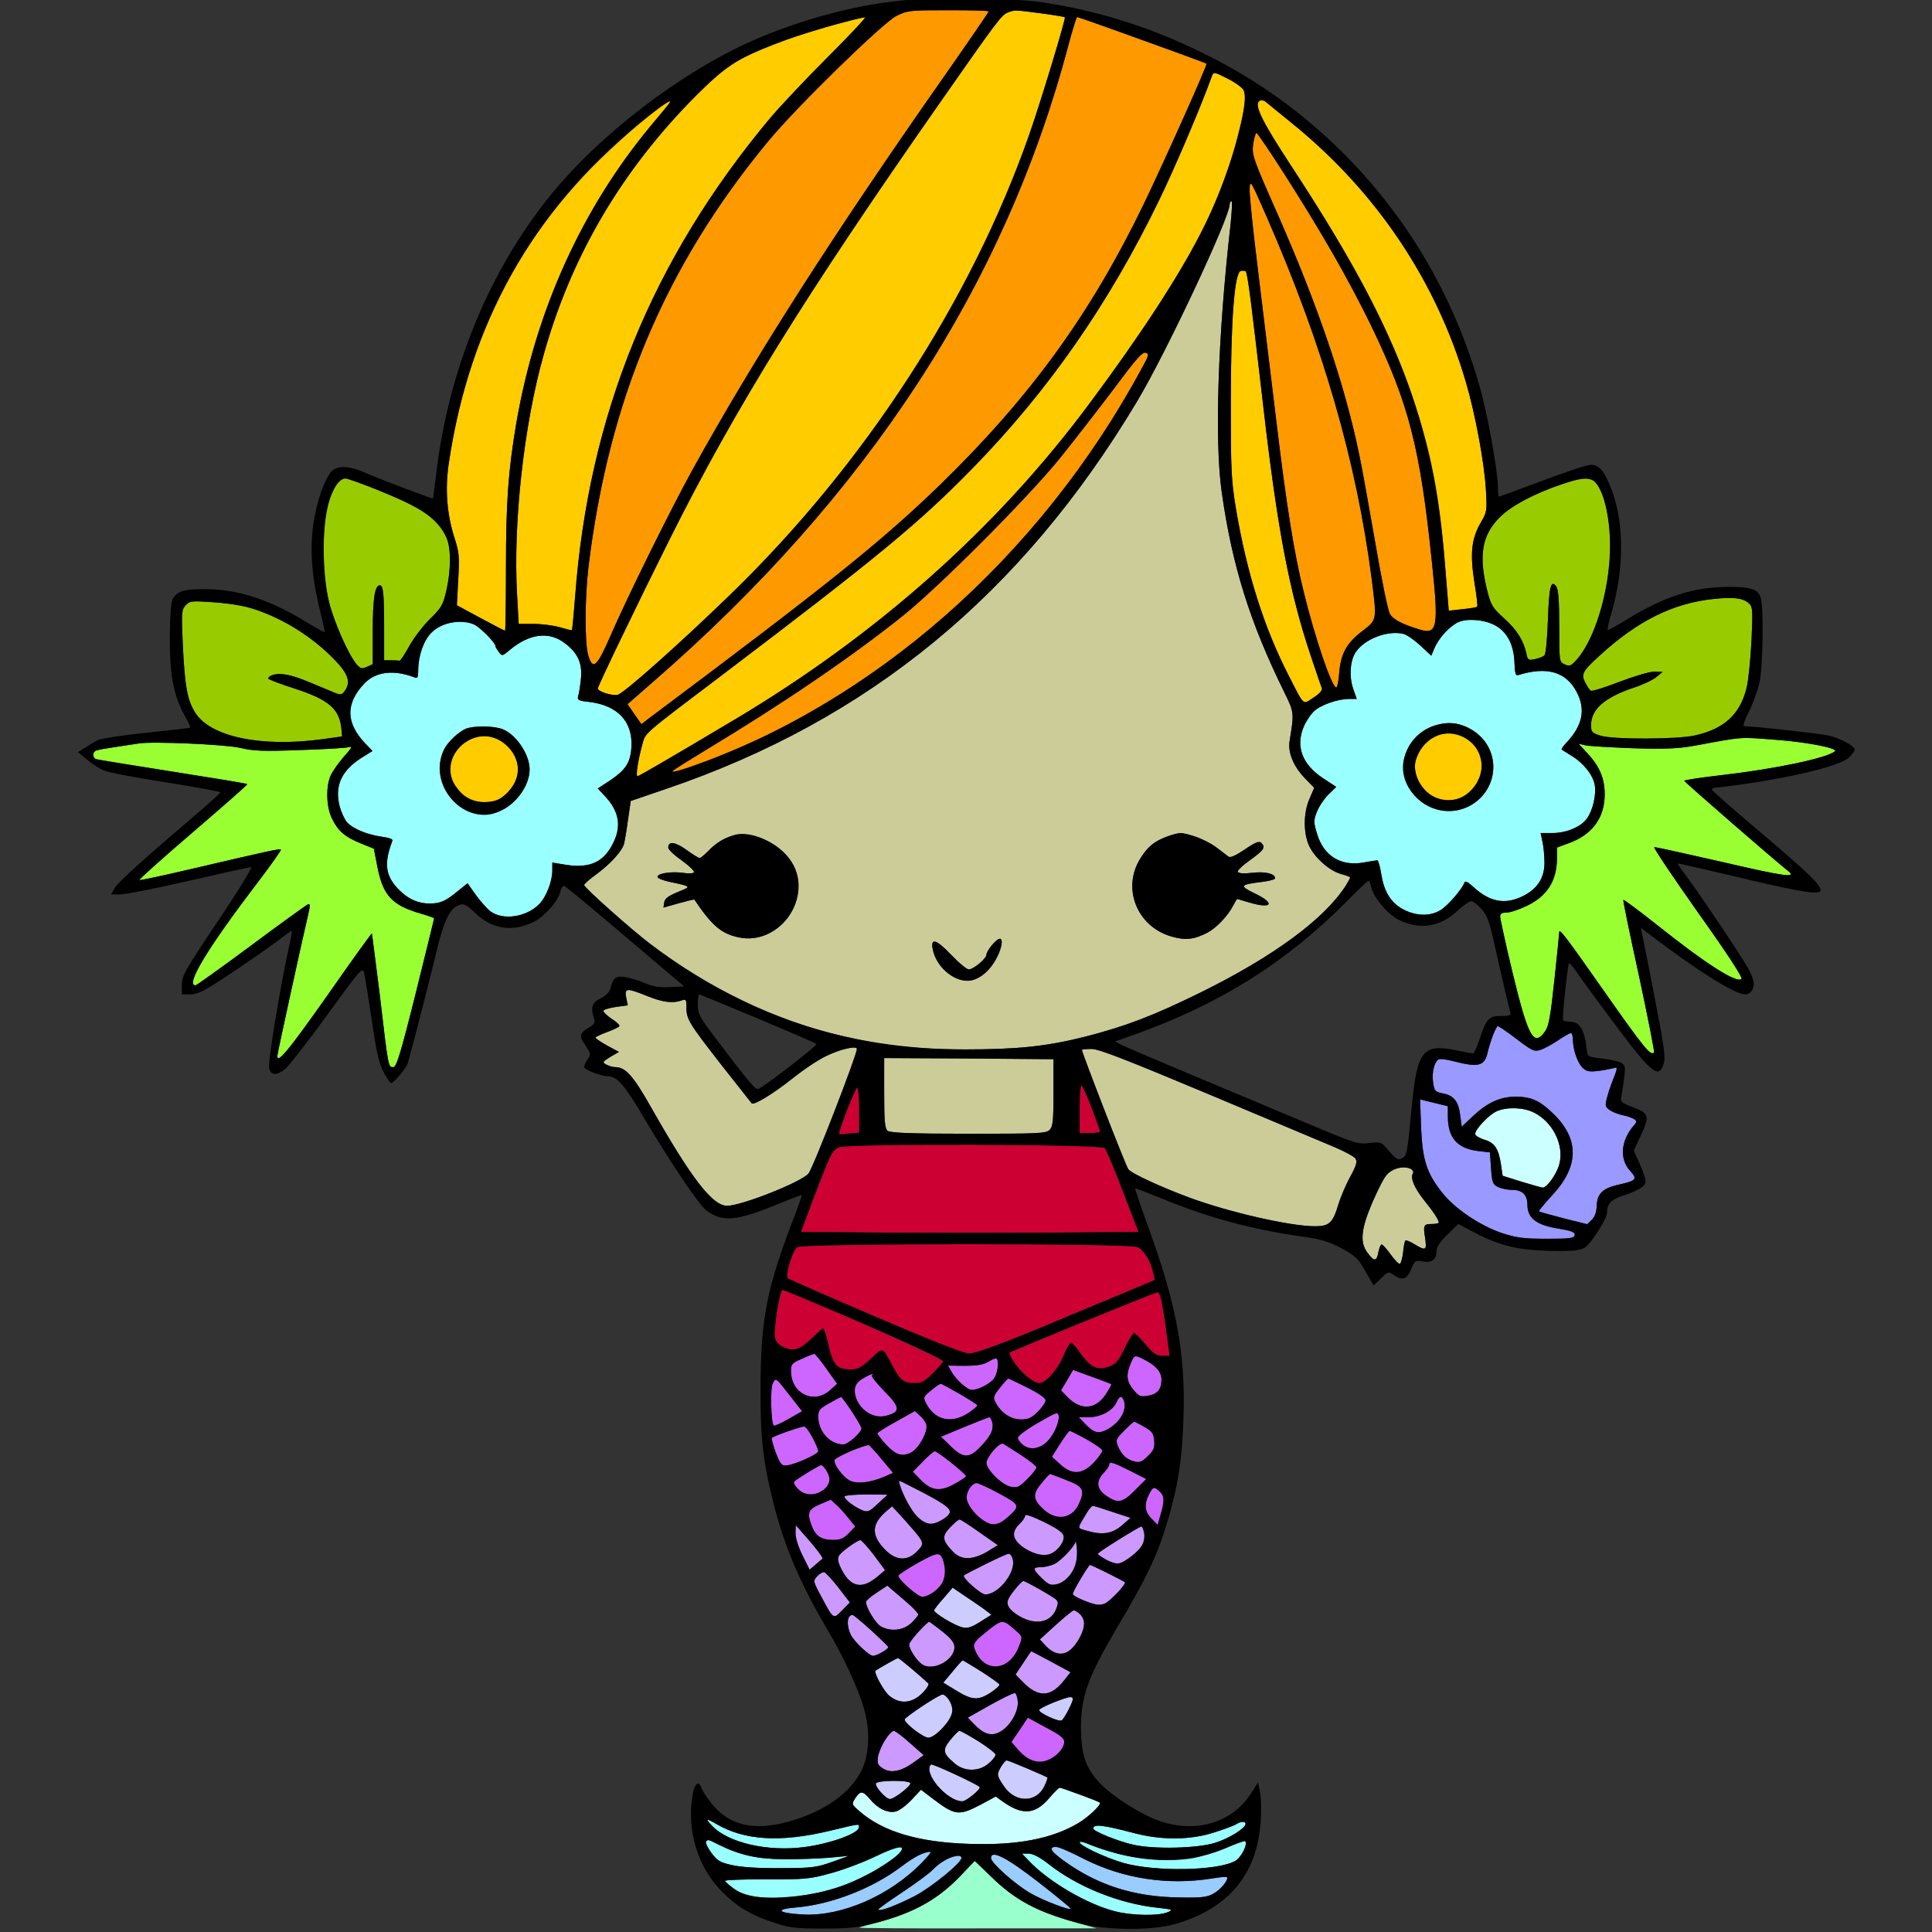 <?xml version="1.0" encoding="utf-8"?>
<!-- Generator: Adobe Illustrator 21.0.0, SVG Export Plug-In . SVG Version: 6.00 Build 0)  -->
<svg version="1.1"
	 id="svg224" inkscape:version="0.92.2 5c3e80d, 2017-08-06" sodipodi:docname="4.svg" xmlns:cc="http://creativecommons.org/ns#" xmlns:dc="http://purl.org/dc/elements/1.1/" xmlns:inkscape="http://www.inkscape.org/namespaces/inkscape" xmlns:rdf="http://www.w3.org/1999/02/22-rdf-syntax-ns#" xmlns:sodipodi="http://sodipodi.sourceforge.net/DTD/sodipodi-0.dtd" xmlns:svg="http://www.w3.org/2000/svg"
	 xmlns="http://www.w3.org/2000/svg" xmlns:xlink="http://www.w3.org/1999/xlink" x="0px" y="0px" viewBox="0 0 850 850"
	 style="enable-background:new 0 0 850 850;" xml:space="preserve">
<rect x="0" y="0" width="850" height="850" fill="#333333" stroke="none"/>
<style type="text/css">
	.st0{fill:none;}
	.st1{fill:#FF9900;}
	.st2{fill:#FFCC00;}
	.st3{fill:#CCCC99;}
	.st4{fill:#99CC00;}
	.st5{fill:#99FFFF;}
	.st6{fill:#99FF33;}
	.st7{fill:#9999FF;}
	.st8{fill:#CC0033;}
	.st9{fill:#CCFFFF;}
	.st10{fill:#CC66FF;}
	.st11{fill:#CC99FF;}
	.st12{fill:#CCCCFF;}
	.st13{fill:#99CCFF;}
	.st14{fill:#99FFCC;}
</style>
<sodipodi:namedview  bordercolor="#666666" borderopacity="1" gridtolerance="10" guidetolerance="10" id="namedview226" inkscape:current-layer="svg224" inkscape:cx="623.54096" inkscape:cy="254.05427" inkscape:pageopacity="0" inkscape:pageshadow="2" inkscape:window-height="978" inkscape:window-maximized="1" inkscape:window-width="1920" inkscape:window-x="0" inkscape:window-y="1" inkscape:zoom="0.83294118" objecttolerance="10" pagecolor="#ffffff" showgrid="false">
	</sodipodi:namedview>
<g id="g222" transform="translate(0,0) scale(1,1)">
	<path id="path4" class="st0" d="M0-1.5l204.3,0.1c112.3,0.1,203.3,0.3,202.2,0.5c-1.1,0.1-6.9,0.8-13,1.5c-18.7,2-42.4,8.5-62,17.1
		c-31.8,14-67.8,41.5-89.7,68.7c-26.8,33.2-44.5,76.5-49.9,122.1c-0.7,5.8-1.3,10.6-1.4,10.8c-0.2,0.3-23.4-8.5-30.8-11.7
		c-7-3-12.1-2.8-14.5,0.6c-2.8,4.1-5.2,10.9-6.8,19.1c-2.4,12.6-1.5,26.2,2.7,42.6c1.1,4.3,1.8,8,1.7,8.2c-0.2,0.1-3.7-1.8-7.8-4.3
		c-16.3-10-30.1-14.5-44.5-14.6c-9.5-0.1-12.7,0.9-14.6,4.5c-0.7,1.2-1.1,7.8-1.2,16.7c0,16.6,1.6,25.2,6.3,34
		c1.7,3,2.9,5.6,2.7,5.7c-0.2,0.2-8.9,1.2-19.5,2.3c-10.5,1.1-20.2,2.6-21.4,3.3c-1.3,0.7-3.7,2.2-5.4,3.3l-3.1,1.9l4,3.3
		c2.2,1.9,5.6,4.1,7.5,4.8c1.8,0.8,14.1,3.2,27.3,5.2c13.1,2.1,23.9,4.1,23.9,4.4c0,0.4-10.1,9.3-22.5,19.8
		c-12.4,10.6-23.2,20.5-24,22.2l-1.6,2.9h4.2c2.2,0,15.8-2.7,30.1-6s26.6-6,27.3-6s-5.8,10.7-14.6,23.7
		c-14.4,21.5-15.9,24.1-15.9,28v4.3h3.9c3.2,0,6.2-1.6,18.2-9.6c7.9-5.3,17-11.6,20.1-14c3.1-2.4,5.9-4.4,6.1-4.4
		c0.3,0-0.3,3.7-1.4,8.2c-3.7,16.8-9.1,49.8-8.5,52.3c0.8,3.2,3.5,3.3,7.3,0.1c1.5-1.3,9.8-11.9,18.3-23.6
		c14.7-20.3,15.5-21.2,16.2-18.4c0.4,1.6,1.9,11,3.4,20.9c2,13.9,3.2,19.1,5.2,22.7c1.4,2.7,2.8,4.8,3.3,4.8c1.1,0,6.7-6.6,7.3-8.7
		c1.9-6.5,10-38,12.6-49c3.3-13.9,5.9-19.2,10-20.6c2.1-0.8,3.2-0.2,7.1,3.5c7.4,7.2,16.6,8.5,25.9,3.8c4.7-2.4,10.7-9.2,11.5-13.2
		c0.4-1.6,1.2-2.7,1.8-2.5c0.5,0.1,12.7,10.2,26.9,22.3L301,434l-6.3,0.3c-4.7,0.2-7.6-0.3-11.1-1.8c-2.6-1.1-6.4-2.3-8.5-2.6
		c-4.1-0.7-5.4,0.3-6.5,4.8c-0.4,1.7-1.9,3.3-4.3,4.5c-3.9,1.9-4.6,4-2.9,9c0.5,1.7,0.1,2.5-2.3,3.9c-4.2,2.5-4.4,3.7-1.5,7.9
		c2.3,3.5,2.4,3.9,0.9,6.1c-0.8,1.3-1.5,2.7-1.5,3.3c0,1.2,7.4,4.1,10.4,4.1c4.1,0,7.4,3.8,16.1,18.6c11.3,19.1,23.9,37.8,27.1,40.3
		c6.9,5.4,13.3,4.9,30.8-2.3c6.1-2.5,11.1-4.4,11.3-4.3c0.1,0.2-1.1,3.9-2.8,8.3c-12.6,32.6-15.2,45.5-15.3,76.9
		c-0.1,21.2,1.1,32.1,5.6,49.9c4.8,19.4,11.8,35.7,23.9,56.2c6.9,11.6,13.2,25.2,15.9,34.2c2.9,9.6,2.6,20.5-1,27.7
		c-4.9,10-16.5,18.1-32.2,22.5c-15.3,4.2-26.1,1.6-33.8-8.1c-2.1-2.7-4.2-5.8-4.5-7c-1-3.1-2.9-1.7-3.7,2.7
		c-2.9,16.1,2.1,32.5,13.1,43.4c6.5,6.4,12.7,10.2,22.6,13.5l7,2.3l-173.7,0.1L0,848.5v-425V-1.5z"/>
	<path id="path6" class="st0" d="M644.3-1.3L850-1.5v425v425l-169.2-0.1H511.5l8-2.7c19.5-6.6,30.2-17.8,34-35.7
		c1.5-7.1,1.8-17.6,0.6-22.9l-0.6-2.9l-3.3,5.1c-8.1,12.6-24.1,17.4-39.9,11.9c-7.7-2.6-19.7-10.1-25.5-15.8
		c-7.1-7-9.3-13.2-9.2-26.4c0.1-12.8,3.3-21.5,15.5-42.3c13.2-22.2,18.1-32.4,22.2-46.2c5-16.4,6.8-28.1,7.4-47
		c0.9-27.9-3.1-49.5-15.2-82.8c-3.5-9.7-6.3-17.8-6.1-17.9c0.1-0.1,5.1,1.8,11,4.2c20.6,8.6,40.3,13.9,62.2,17
		c8.7,1.2,11.9,2.2,17.6,5.2c6.2,3.4,7.4,4.5,10.5,10.1l3.6,6.3l3.2-3.1c3.2-3.1,3.4-3.2,5.6-1.6c3.9,2.7,5.9,2,7.7-2.4
		c1.6-3.9,1.9-4.1,5-3.5c4.1,0.7,6.2-0.8,6.2-4.4c0-1.9,1.4-4.1,4.8-7.4l4.8-4.7l6.6,3.5c10.3,5.5,18,7.6,29.9,8.2
		c5.8,0.3,12.7,0.3,15.2-0.1c4.2-0.7,4.9-1.2,9.1-7.4c2.5-3.7,4.6-7.7,4.6-9c0-4,1.8-6,7.2-7.7c6.9-2.3,9.8-4.1,9.8-6.4
		c0-1-1.2-4.4-2.6-7.6l-2.6-5.7l3.2-7c3.9-8.4,3.6-9.4-3.9-12.3c-5-1.9-5.2-2.2-4.7-5c0.3-1.7,0.9-5.3,1.2-8.1
		c0.6-4.7,0.4-5.3-1.5-6.4c-1.2-0.6-5-1.4-8.4-1.8c-5.7-0.6-6.2-0.9-6.5-3.2c-1-9.5-3.1-13-7.6-13c-1.4,0-2.7-0.3-2.9-0.8
		c-0.5-0.8,2-24.2,2.6-24.9c0.3-0.2,2,1.7,3.7,4.4c1.8,2.6,9.4,13,16.9,23c15.6,20.9,18.9,23.6,21,17c1-2.8,0.3-7.4-3.9-29.3
		c-2.8-14.2-5.3-27-5.6-28.3l-0.5-2.4l3.3,2.5c21.6,16.5,38.1,26.8,42.7,26.8c1.3,0,2.6-1,3.2-2.4c0.9-2,0.7-3.4-1.3-7.8
		c-2.1-4.4-23.4-36.2-30-44.7c-1-1.3-1.7-2.5-1.6-2.7c0.2-0.1,13.3,2.9,29.3,6.7c25.8,6.1,33.5,7.3,33.5,5s-6.2-8.3-25.5-24.6
		c-12.1-10.2-22.1-19-22.3-19.5c-0.2-0.6,0.7-1,1.9-1s9.6-1.1,18.5-2.5c26.7-4.2,42.4-9.4,42.4-14.2c0-1.6-6.6-5.1-11.5-6.2
		c-4.2-0.9-32.9-4.1-37-4.1c-0.9,0-0.1-2.3,2-6.5c1.8-3.6,3.8-9.3,4.6-12.7c1.5-6.7,1.9-32.2,0.6-37c-1.1-4.1-4-5.1-14.7-5.1
		c-14.9,0.1-27.9,4.3-44,14.2c-4.5,2.8-8.5,5-8.7,4.7c-0.2-0.2,0.5-3.5,1.6-7.2c6.1-20.7,5.7-42.1-1-57.3c-2.7-6.1-4.7-8.1-8-8.1
		c-1.5,0-11.1,3.1-21.3,7c-10.2,3.8-18.8,7-19.1,7c-0.3,0-0.5-2-0.5-4.4c0-6.8-4.5-31.8-8-44C632.6,105,588.8,52.4,528.5,23
		c-27.4-13.4-56-21.3-86-23.8C440.3-1,531.1-1.2,644.3-1.3z"/>
	<path id="path8" class="st1" d="M417.2,4.5C427,4.5,435,4.7,435,5c0,0.3-8.4,12.6-18.7,27.3c-49.9,71.1-84.8,125.8-111.8,174.7
		c-9.7,17.6-28.7,56.1-35.8,72.5c-6.1,14-7.9,15.6-9.9,8.8c-1.6-5.3-1.5-25.5,0.1-38.8c8.9-73.6,33.9-132.8,79.2-187.5
		c12.4-15,50.3-52,56.3-55C399.2,4.6,400.3,4.5,417.2,4.5z"/>
	<path id="path10" class="st2" d="M447,4.6c2.7,0,21,2.5,21.5,3C469,8.1,458,44.4,452.9,59c-25.5,72.9-72.5,145.3-131.5,202.5
		c-22.7,22-47.1,43.7-49.7,44.2c-2.6,0.5-8.7-1.5-8.7-2.8c0-1,18.3-39,31.7-65.8C323.4,179.7,354,130.3,414,44.5
		c24.9-35.6,26.6-37.9,29.4-39C444.6,5,446.2,4.6,447,4.6z"/>
	<path id="path12" class="st2" d="M380.6,7.6c0.7-0.1-6.8,7.9-16.5,17.6C354.3,35,343,47,338.8,52c-52,62.2-79.9,130.8-85.8,210.9
		c-0.6,7.7-1.2,14.1-1.4,14.3c-0.1,0.2-2.5-0.4-5.2-1.2c-2.7-0.8-7.9-1.5-11.5-1.5h-6.7l-0.7-12.8c-1.8-31.2,2.9-74.3,11.6-105.3
		c12.2-43.8,34.5-81.6,67.3-114.5c10-9.9,13.5-12.8,20.2-16.2c10-5.1,27.3-11.4,41.9-15.2C374.6,8.9,380,7.6,380.6,7.6z"/>
	<path id="path14" class="st1" d="M473.9,7.5c0.8,0,56.5,20.1,56.9,20.5c0.5,0.5-18,41.8-27.7,62c-23.2,47.9-49.5,84.3-89.2,123
		C388,238.1,365,256.6,285.3,316.2l-3.1,2.4l-3.1-4.4l-3-4.4l11.2-9.8c94.5-82.1,154.9-174.6,182.8-280.3
		C471.9,13,473.6,7.5,473.9,7.5z"/>
	<path id="path16" class="st2" d="M539.9,34.5c3.3,1.6,6.5,3.9,7.2,5.1c1.4,2.7,0.6,8.2-3.2,22.7c-8.4,31.9-26,63.4-64.4,115
		c-40.6,54.8-93.3,101.7-155.8,139c-26.5,15.8-42.6,25.2-43.2,25.2c-0.9,0,0.2-7,2-13.6c1.7-5.8-1.3-3.3,36.5-31.9
		c67.4-51.1,85.7-66.2,109-90.1c33.3-34.1,59.9-72.3,82-117.9c6.9-14.2,18.3-40.9,23.3-54.8C533.9,31.6,534.5,31.7,539.9,34.5z"/>
	<path id="path18" class="st2" d="M557,44.9c0.8,0.7,6.2,5.1,12,9.8c36.7,29.9,62.9,69,75.9,113.3c4.1,13.9,8,34.7,8.8,46.9
		c0.6,9.8,0.5,10.4-2.1,14.8c-4.2,7.2-4.9,13.5-3,26c1,6,1.6,11,1.3,11.2c-0.2,0.3-3.1,0.8-6.4,1.1l-6.1,0.7l-1.7-20.8
		c-2.4-30.5-6.1-49.3-14.4-73.4c-10.6-31-25.4-59.1-53.8-102.4c-12.3-18.8-15.9-26.1-13.4-27.7C554.9,43.9,556.1,44.1,557,44.9z"/>
	<path id="path20" class="st2" d="M286.6,55c-30.6,36.7-51,81.8-59.5,131.5c-3.5,20.6-4.5,34.8-4.5,63.2c0,15.3-0.2,27.8-0.4,27.8
		s-5.1-2.5-10.8-5.6l-10.4-5.6l0.6-11.2c0.6-9.8,0.4-12-1.4-17.7c-3.6-10.8-4.5-22.3-2.7-33.9c7.7-51.7,27.8-93.5,62-128.9
		c10-10.3,27.9-26,33-28.9C296.2,43.6,296.3,43.4,286.6,55z"/>
	<path id="path22" class="st1" d="M552.8,58.5c1.1,0.1,22.5,33.8,33,52c5.3,9.1,13,23.7,17.3,32.5c16.8,34.7,21.7,53.9,26.9,104.5
		c3,28.4,2.4,31.8-5.3,29.5c-7.6-2.3-11.5-4.3-13.1-6.7c-0.9-1.3-3.7-14.9-6.5-31.3c-2.8-16-5.9-33.5-7.1-39
		c-6.3-30.7-18.3-65.9-36-106c-11-24.9-11.3-25.8-10.6-30.9C551.8,60.6,552.4,58.5,552.8,58.5z"/>
	<path id="path24" class="st1" d="M557.6,96.1c24.5,56.2,39.2,106.9,45.9,158.7c2.3,18.3,2.4,17.8-4.2,22.9
		c-6.8,5.2-9.4,9.8-10.1,18.3c-0.2,3.6-0.9,6.5-1.3,6.5c-1.9,0-9.4-21.9-14.3-42c-4.3-17.3-7.6-38-12.1-75.5
		c-2-16.5-5.6-46.1-8-65.8c-2.4-19.7-4.1-36.5-3.8-37.4C550.5,79.8,550.5,79.8,557.6,96.1z"/>
	<path id="path26" class="st3" d="M541.8,88.5c0.4,0,0.2,4.9-0.5,11c-5.5,48.7-7,94.5-3.8,117c4.6,32.5,12.4,57.3,27.5,88
		c4.4,9,4.4,9,2.4,21.3c-0.9,5.2,1.6,11.3,6.7,16.6l4.1,4.2l-2.1,4.9c-2.7,6.1-2.7,15-0.2,20.5c2.4,5.3,9,11.1,14,12.5
		c2.3,0.6,4.1,1.3,4.1,1.6c0,0.2-0.8,1.7-1.7,3.2c-9.3,14.8-31.8,31.4-63.8,47.2c-21.1,10.4-33.2,15-51.1,19.6
		c-17.1,4.3-29.8,5.6-52.9,5.6c-20.9,0-35.9-1.6-54-5.9c-29.3-6.9-58.5-20.9-84.4-40.5c-8.1-6.1-29.1-24.8-29.1-25.9
		c0-0.5,2.4-2.6,5.3-4.7c6.4-4.7,11.5-10.4,12.3-13.6c0.3-1.3,1.1-6,1.7-10.5l1.2-8.2l15.5-5.3c89.2-30.3,156.4-85.5,207.2-170.4
		c12.8-21.3,40.8-81,40.8-86.8C541,89.1,541.4,88.5,541.8,88.5z M311.6,374.4c-1.7,1.7-3.3,3.1-3.8,3.1c-0.4,0-3.1-1.6-5.8-3.6
		c-5-3.6-8-3.9-8-1c0,0.9,2.7,3.4,6,5.7c3.2,2.3,5.7,4.7,5.3,5.2c-0.3,0.5-2.5,0.6-4.9,0.2c-5.2-0.7-11.6,0.3-11.1,1.9
		c0.2,0.6,2.8,1.6,5.8,2.2c8.3,1.7,8.8,2,5.4,3.4c-6.5,2.6-8,3.6-8.3,5.7l-0.3,2.1l6.7-1.9c3.7-1,6.8-1.8,6.9-1.6
		c7.7,11.4,11.8,15,19.5,16.6c13.1,2.8,26.1-8.1,26.2-22.2c0.1-9-5.3-16.6-14.7-20.8C326.9,365.2,318.8,366.8,311.6,374.4z
		 M513.6,368c-5.6,2-8.7,4.5-11.9,9.7c-8.2,13.1-1.5,29.9,13.6,34.3c6.2,1.8,9.9,1.4,15.8-1.6c3.9-2,9-7.3,11.4-11.9
		c0.9-1.7,1.7-3,1.8-3s2.4,0.7,5.1,1.5c10.3,3.1,12,0.5,2.5-4c-6.8-3.3-6.4-3.8,3.4-5c3.2-0.4,5.7-1.1,5.7-1.6c0-2-4.4-3.1-10-2.4
		c-3.6,0.4-6,0.3-6.4-0.4c-0.4-0.5,2.1-2.9,5.4-5.2c6.1-4.4,6.9-5.6,4.9-7.6c-0.9-0.9-2.7-0.2-7.2,2.9c-4,2.7-6.4,3.8-7.2,3.2
		c-0.7-0.5-3.1-2.4-5.5-4.2c-2.4-1.8-6.6-3.9-9.3-4.7C519.6,366.2,518.6,366.2,513.6,368z M440.2,413.1c-1.2-0.7-6.2,4.9-6.2,6.9
		c0,1.7-5.7,6.5-7.8,6.5c-0.9,0-4.5-3-7.9-6.6c-6.5-6.8-9-7.4-7.9-2.1c1.5,7.3,8.6,13.7,15.3,13.7c5.8,0,12.9-7.2,14.8-15.1
		C440.9,414.9,440.7,413.4,440.2,413.1z"/>
	<path id="path28" class="st2" d="M548.1,119.4c0.7,0.7,2.3,12.9,7.9,61.2c6.1,52.7,11.3,79.7,20.5,107.4c2.4,7.1,4.6,13.7,5,14.6
		c0.4,1.1-0.7,2.4-3.6,4.3c-4.8,3.2-3.9,4.1-10.8-9.4c-11-21.4-18.5-45.2-23.3-73.5c-2.1-12.7-2.3-17.1-2.3-46.5
		c0-36.7,1.6-57.6,4.4-58.3C546.8,119,547.8,119.1,548.1,119.4z"/>
	<path id="path30" class="st1" d="M504,155.2c1.7,0.5,1.5,1.1-1.8,7.1c-37.9,70.1-95,126.1-162.8,160.1c-16.8,8.4-47,20.1-43.4,16.8
		c0.8-0.8,7.4-4.9,14.5-9.2c34.2-20.6,64.3-41.1,87-59.3c15.8-12.7,54.1-51.1,68.5-68.7c6.2-7.7,16.9-21.5,23.8-30.6
		C499.5,158.3,502.5,154.8,504,155.2z"/>
	<path id="path32" class="st4" d="M151.9,210.5c2.1,0,22.4,8.1,30,12c6.6,3.3,12.4,9,14.6,14.2c2,4.8,1.9,14-0.1,23.1
		c-1.5,6.4-2.2,7.6-7.2,12.5c-3,2.9-7.1,8.3-9.1,11.9c-2,3.6-3.9,6.5-4.3,6.5c-0.5-0.1-2.1-0.2-3.8-0.2h-3v-14.9
		c0-14.4-0.4-18.1-1.9-18.1c-2.2,0-3.1,6.1-3.1,19.9v14.8l-2.6,1.2c-2.2,1-2.8,0.8-4.5-1.1c-3.6-4.3-9.8-18.3-12.1-27.3
		c-4.4-17.6-2.7-44.3,3.4-52.1C149.3,211.6,150.9,210.5,151.9,210.5z"/>
	<path id="path34" class="st4" d="M703.9,215.4c9,18,3.5,59.2-10.1,74.7c-2.6,2.9-3.2,3.2-5.4,2.2c-2.4-1.1-2.4-1.2-2.4-16.8
		c0-11.5-0.4-16.1-1.3-17.5c-2.4-3.2-3.2,0.1-3.7,15.2c-0.3,7.8-0.9,14.6-1.5,15.1c-0.5,0.6-2.4,1.3-4.2,1.7
		c-2.9,0.6-3.2,0.4-3.8-2.7c-1.3-5.7-4.3-10.4-9.9-15.4c-4.7-4.2-5.6-5.7-7-10.9c-4.2-16.3-2.8-25.4,5.2-33.4
		c5.1-5.1,15.3-10.5,27.2-14.5C698.3,209.3,701,209.6,703.9,215.4z"/>
	<path id="path36" class="st4" d="M769.4,265.4c1.7,1.5,1.8,2.7,1.2,16.1c-0.4,8-1.3,17.3-2.1,20.8c-2.8,11.9-9.8,18.4-23,21.3
		c-7.8,1.7-35.5,1.8-41.2,0.1c-3.9-1.2-4.3-1.6-4.3-4.6c0-7.1,5.9-12.2,18.9-16.6c3.8-1.2,8.2-3.3,9.8-4.6l2.8-2.3l-3.7-0.1
		c-2.1,0-8.8,2-15.4,4.5c-6.4,2.5-12,4.2-12.5,3.9s-1.6-1.9-2.4-3.5c-2-3.7-1.3-5.1,6.2-11.9c16.8-15.4,32.3-23.1,50.3-25
		C762.8,262.6,766.8,263.1,769.4,265.4z"/>
	<path id="path38" class="st4" d="M93,264.9c11.9,0.7,19.4,2.6,29.5,7.5c9.4,4.5,18,10.8,25.3,18.5c5.5,5.8,6.6,9.4,3.8,13.2
		c-1.2,1.6-1.8,1.7-4.3,0.7c-1.5-0.6-6.6-2.8-11.3-4.7c-8.1-3.4-13-4.3-16.4-3c-0.9,0.3-1.6,1-1.6,1.4s5.2,2.4,11.5,4.4
		c15.1,4.9,19.8,8.9,20.7,17.6l0.3,3.5l-8.5,1.2c-27.1,3.7-49.6-1-56.2-11.8c-3.4-5.5-4.5-11.3-5.4-30.3
		c-0.6-13.5-0.5-14.8,1.2-16.7C83.4,264.4,84.2,264.3,93,264.9z"/>
	<path id="path40" class="st5" d="M649.2,272.8c10.9,0.9,16.7,7.3,17.1,18.7c0.2,4.8,0.5,5.9,1.7,5.5c12.6-3.9,21-1.5,25.7,7.5
		c4,7.6,2.6,14.7-4.5,22.2c-1.4,1.5-2.4,2.9-2.1,3.1c0.2,0.2,2.1,1.3,4.1,2.6c5.3,3.1,9.6,8.5,10.4,12.8c0.8,4.3-0.8,11.3-3.4,14.9
		c-2.6,3.7-9.1,6.4-15.1,6.4h-5.3l0.8,3.7c0.5,2.1,0.9,6.3,0.9,9.4c0,6.8-3.2,11.6-9.8,14.8c-7.7,3.7-14.4,2.4-21.6-4.3
		c-2.3-2.1-3.5-2.7-3.8-1.8c-1,2.8-7,9.8-10.2,11.9c-4.2,2.8-10,3-15.7,0.4c-5.9-2.7-9.3-7.6-10.6-15.5c-0.6-3.6-1.4-6.6-1.8-6.6
		s-3,0.4-5.7,0.9c-10.3,2-18-2.8-20.9-12.7c-1.5-4.9-1.5-5.8,0-9.6c0.9-2.3,3.2-5.7,5-7.5l3.5-3.4l-5.8-3.8
		c-9.2-6.1-12.2-14-8.5-22.7c0.8-2,2.7-4.9,4.2-6.5c2.8-2.9,10.5-5.7,15.8-5.7h3.3l-1.6-4.6c-1.8-5.3-1.3-12.2,1.1-15.9
		c3.9-5.9,14.1-9.8,21.1-8.1c1.5,0.4,4.8,2.7,7.5,5.2l4.7,4.4l1.3-3.1c1.7-4.1,5.6-8.7,9.5-11.1
		C642.8,272.8,644.7,272.5,649.2,272.8z M634,318.5c-14.6,2.8-21.3,18.4-12.9,29.9c6.2,8.7,17.7,11,26.6,5.5
		c12.3-7.6,12.4-25.3,0.2-32.5C642.9,318.3,639,317.5,634,318.5z"/>
	<path id="path42" class="st2" d="M650.4,330.9c6.4,13.6-9.9,27.3-21.7,18.3c-4.8-3.7-7.3-10.3-5.7-15.1c1.5-4.7,4.7-8.5,8.4-10.2
		C638.2,320.8,647.2,324.1,650.4,330.9z"/>
	<path id="path44" class="st5" d="M208.9,274.9c2.7,1.5,9.1,7.9,9.1,9.4c0,0.4,0.7,1.5,1.5,2.6c1.4,1.8,1.5,1.8,4.6-0.8
		c8.9-7.5,17.7-8.5,24.7-2.9c5.6,4.4,7.4,8.7,6.8,15.3c-0.3,3-0.8,6.4-1.2,7.6c-0.5,1.9,0,2.2,4.7,2.7c12.7,1.5,19.4,8.7,18.7,20
		c-0.5,6.9-2.5,9.9-9.6,14.7l-5.2,3.4l2.9,3.1c6.7,7,7.8,13.9,3.3,22c-4.3,7.9-10.7,10.3-21.9,8.2l-4.3-0.7v3.4
		c0,4.8-2.6,11.6-5.7,14.8c-5.6,5.8-16,7.4-21.6,3.2c-1.4-1.1-4.2-4.2-6.3-7.1l-3.7-5.2l-4.1,3.3c-5.7,4.7-7.9,5.6-12.6,5.6
		c-5.5,0-10.1-2.3-14.4-7c-5.1-5.7-5.6-11-2-20.5c0.4-0.8-1.1-1.4-4.8-1.9c-6.3-0.9-12.6-3.5-15.2-6.4c-1-1.2-2.5-4.4-3.2-7.1
		c-2.2-8.8,0.7-15.4,9.5-21.1l5-3.1l-3.1-3.2c-8.7-9.1-8.9-17.6-0.5-26.5c5-5.2,12.8-6.2,22-2.7c1.4,0.6,1.7,0.1,1.7-3.2
		c0-9.6,4.6-17.7,11.5-20.1C199.9,273.2,205.7,273.3,208.9,274.9z M205,320.6c-3.1,1.3-7.8,5.6-9.5,8.9c-8.1,16,8.9,34.5,25,27.1
		c6.8-3,12.5-11.3,12.5-18.1c0-6.5-5.8-15.2-11.7-17.6C217.6,319.3,208.7,319.2,205,320.6z"/>
	<path id="path46" class="st2" d="M225.8,345.5c-3.7,5.4-7.2,7.4-12.8,7.4s-9.1-2-12.7-7.4c-5-7.3-0.6-18.2,8.3-21
		C221,320.7,232.8,335.1,225.8,345.5z"/>
	<path id="path48" class="st6" d="M781.6,325.5c13.4,1,27.1,3.7,25.7,5c-3.3,3-26.7,7.9-50.5,10.6c-8.7,1-15.8,2.1-15.8,2.4
		c0,0.5,40.3,35.5,45.7,39.7c4.1,3.2-1.6,2.4-28.7-3.9c-16.2-3.7-29.8-6.7-30.2-6.6c-0.5,0.2,8.2,13.1,19.2,28.7
		c12.9,18.1,19.8,28.7,19.2,29.3c-2.1,2.1-16.2-7-37.6-24.1c-7.7-6.1-14.2-10.9-14.4-10.7c-0.2,0.3,2.9,15.3,6.9,33.5
		c3.9,18.2,6.9,33.4,6.6,33.7c-1.5,1.5-4.4-2-21.6-26.5C689,412.2,686,408.3,686,410.1c0,0.4-0.9,9.8-2.1,20.8
		c-1.7,16.1-2.5,20.6-4.1,22.8c-5,7.1-7.4,2.7-14.2-25.2c-3.1-12.9-5.6-24.3-5.6-25.3c0-1.2,0.8-1.7,2.8-1.7c1.5,0,5.5-1.3,8.8-2.9
		c9.1-4.3,13.4-11.1,13.4-21.1v-4.6l5.1-1.9c10.4-3.7,15.9-11.2,15.9-21.5c0-7.1-2.3-12.5-7.9-18.4l-3.6-3.9l3,0.7
		c1.7,0.4,11.1,0.9,21,1.3c14.7,0.4,19.8,0.2,27.5-1.2c5.2-1,11.5-2.1,14-2.5C766.7,324.4,767.6,324.4,781.6,325.5z"/>
	<path id="path50" class="st6" d="M105.5,329c5.8,1.4,10.2,1.6,26,1c10.5-0.3,20.1-0.9,21.5-1.2c2.3-0.6,2.1-0.2-1.7,4.1
		c-2.2,2.5-4.8,6.2-5.7,8c-2.3,4.8-2.1,14,0.4,19.1c2.7,5.6,5.7,8.2,12.6,11l5.9,2.4l1.5,7.8c2.5,12.8,6.4,17.1,19.3,20.8
		c3.1,0.9,5.7,1.8,5.7,2.1c0,0.2-3.7,15.1-8.1,32.9c-6.8,27.2-8.5,32.5-9.9,32.5c-2.2,0-2.1,0.6-6-32.5c-1.8-14.3-3.3-26.1-3.4-26.3
		c-0.2-0.1-9,12.1-19.6,27.3c-17,24.1-22,30.2-22,26.6c0-1,11.2-52.2,13.4-61.4c1.1-4.5,1.1-5.7,0.2-5.4c-0.7,0.3-12,8.4-25,18.1
		c-13.1,9.7-24.1,17.6-24.6,17.6c-4.6,0,5.4-16.5,28-46.1c5.5-7.2,9.8-13.4,9.6-13.6c-0.5-0.5-4.3,0.3-38.5,8.3
		c-12.8,3-23.5,5.3-23.8,5.1c-0.2-0.3,10.4-9.8,23.7-21.2s24-20.8,23.8-21c-0.2-0.3-15-2.7-32.8-5.5c-17.9-2.8-33.1-5.3-33.7-5.5
		c-1.7-0.6-1.7-3.1,0-3.8c0.7-0.3,4.7-1,8.8-1.6c4.1-0.6,8.5-1.3,9.9-1.5C66.9,326.1,98.8,327.5,105.5,329z"/>
	<path id="path52" class="st0" d="M602.1,387.5c0.4,0,0.9,1.3,1.2,2.9c0.9,4.1,6.7,11.3,11.4,13.9c9.1,5,18.6,3.8,26.3-3.4
		c2.6-2.4,5.4-4.4,6.3-4.4c0.8,0,2.8,1.5,4.5,3.4c2.3,2.7,3.5,5.6,5.2,13.3c2.7,12.3,6.9,30.3,7.5,32.3c0.4,1.2-0.5,1.5-4.1,1.5
		c-5.4,0-6.4,1.1-9.4,10.1c-1.2,3.5-2.5,6.4-2.8,6.4c-0.4,0-3.7-0.6-7.5-1.4c-14.7-3.1-17.3,0.2-19.6,24.9c-2,21-2.1,21.4-4.3,22.6
		c-1.7,0.9-2.5,0.5-5.6-3.1c-3.5-4.2-3.6-4.2-8.8-3.6c-5,0.6-6.4,0.1-27.6-8.8c-12.3-5.2-34.9-14.7-50.3-21.1
		c-15.4-6.5-29.3-12.4-30.9-13.2l-3-1.6l9-3.2c37.4-13.4,66.6-31.8,93.4-58.9C597.6,391.4,601.7,387.5,602.1,387.5z"/>
	<path id="path54" class="st3" d="M284.7,438.2c6.9,2.8,11.2,3.3,15.1,2c2-0.8,2.2-0.5,2.2,3c0,5.3,1.2,7.1,15.6,25.6
		c7,8.9,12.9,16.4,13.1,16.6c0.8,1.1,9.5-4.2,17.8-10.8c5-4,11.7-8.5,15-10c6.1-3,13.5-4.7,13.5-3.1c0,2.6-19.3,52.5-21.3,54.8
		c-3,3.7-29.5,14.2-35.8,14.2c-6.4,0-15.6-11.8-33.5-43.4c-7.8-13.8-11.2-17.6-15.7-17.6c-1,0-2.8-0.5-3.9-1.1
		c-1.9-1-1.8-1.2,1.7-3.4l3.8-2.2l-5.2-2.8c-2.8-1.6-5.1-3.1-5.1-3.5c0-0.3,2.3-1.4,5-2.4c2.8-1,5.2-2.2,5.5-2.6
		c0.3-0.4-1.3-2-3.6-3.4c-2.2-1.5-3.7-3.1-3.4-3.5c0.3-0.5,2.8-1.2,5.6-1.6l5.1-0.7l-0.7-3.4C274.7,434.6,275.7,434.6,284.7,438.2z"
		/>
	<path id="path56" class="st0" d="M307.6,437.5c1,0,50.9,21.1,51.6,21.8c0.6,0.6-22.8,18.7-25.6,19.8c-1.2,0.5-4.4-3.3-18.8-22.4
		c-7-9.2-7.8-10.7-7.8-14.7C307,439.5,307.3,437.5,307.6,437.5z"/>
	<path id="path58" class="st7" d="M659,451.5c0.4,0,2.6,1.5,5,3.2c10,7.6,10.5,7.9,13.1,7.4c1.4-0.3,4.9-2.1,7.8-4
		c2.9-2,5.7-3.6,6.2-3.6s0.9,1.2,0.9,2.7c0,4.5,2,10.3,4.2,12.5c1.7,1.7,2.9,1.9,6.7,1.5c2.5-0.3,5.6-0.9,6.8-1.2
		c2.2-0.7,2.2-0.6-0.8,7c-1.6,4.3-2.7,8.6-2.4,9.5c0.6,1.7,3.5,3.3,8.5,4.4c1.4,0.3,3.2,1,4,1.5c1.2,0.9,1.2,1.2-0.2,2.8
		c-5.6,6.4-6.4,14.5-1.8,19.7c3.6,4,3.2,4.5-5.7,6.5c-6.3,1.5-8.7,4-8.8,9.2c-0.1,2.5-0.8,4.7-2.1,6l-2.1,2l-10.4-2.6
		c-5.7-1.5-10.6-2.8-10.8-3.1c-0.2-0.2,2.3-3.2,5.6-6.8c12.1-12.9,12.3-24.9,0.6-36.2c-5.9-5.7-9.6-7.4-16.5-7.4
		c-6.8,0-12.4,2.6-18.7,8.5l-5,4.7l-0.7-5.3c-0.8-6-2.9-8.5-7.8-9.4c-3.2-0.6-3.6-1.1-4.1-4.9c-0.6-4.1,0.5-8.9,2.4-10
		c0.6-0.4,3.7,0,7,0.9c10.6,2.7,13.3,2,14.6-4c0.4-1.7,1.4-4.9,2.2-7.3C657.6,453.4,658.6,451.5,659,451.5z"/>
	<path id="path60" class="st3" d="M480.2,461.5c4,0,14.5,4.3,107.2,43.3c4.4,1.9,8.5,4.1,9,5c0.8,1.3,0.3,3.1-2.3,7.8
		c-1.8,3.3-4.2,8.8-5.2,12.1c-2.5,8.3-4,9.8-10.3,9.8c-11,0-38-6.2-55.3-12.6c-12.4-4.6-25.5-10.6-26.9-12.5
		c-1-1.2-20.4-51.2-20.4-52.5C476,461.7,477.9,461.5,480.2,461.5z"/>
	<path id="path62" class="st3" d="M389,465.5l37.3,0.2l37.2,0.3v14.7c0,12.6-0.3,15-1.7,16.4c-1.6,1.6-5,1.7-35.8,1.7
		c-25.6,0-34.4-0.4-35.5-1.3c-1.2-1-1.5-4.2-1.5-16.6V465.5z"/>
	<path id="path64" class="st8" d="M475.8,477.5c0.6,0,8.2,18.7,8.2,20.3c0,0.4-2,0.7-4.5,0.7H475V488
		C475,482.2,475.3,477.5,475.8,477.5z"/>
	<path id="path66" class="st8" d="M377.2,478.5c0.4,0,0.8,4.5,0.8,9.9v9.9l-4.2,0.4c-2.4,0.3-4.5,0.4-4.6,0.2
		c-0.2-0.1,1.3-4.8,3.4-10.3C374.6,483,376.7,478.5,377.2,478.5z"/>
	<path id="path68" class="st7" d="M624.8,483.7l6.1,1.5l6.1,1.5v4.5c0,9.4,4.1,14,13.2,15.2l5.3,0.6l0.5,7c0.4,6.2,0.8,7.1,3,8.2
		c1.4,0.7,4.2,1.3,6.2,1.3c4.6,0,6.8,2.2,6.8,6.6c0,5.8,4,8.9,13.4,10.4c6.1,1,7.6,1.6,7.4,2.9c-0.3,1.4-2.1,1.6-12.3,1.6
		c-10,0-13.2-0.4-19.4-2.4c-9.7-3.2-21.1-10.8-26.7-18c-6.8-8.6-8.6-14.4-9.2-28.8L624.8,483.7z"/>
	<path id="path70" class="st9" d="M674.9,489.5c8.4,4.2,13.4,14.5,11.1,22.8c-1.1,4.2-5.4,10.2-7.2,10.2c-0.6,0-4.8-1.2-9.4-2.6
		l-8.3-2.6l-0.7-4.7c-1-7.1-2.8-9.9-7.4-11.2c-2.2-0.7-4-1.8-4-2.5c0-2.1,6.2-8.6,9.5-10C663,486.9,670.5,487.2,674.9,489.5z"/>
	<path id="path72" class="st8" d="M486,505.1c0.7,0.7,4.3,9.2,8,19l6.9,17.9l-36.9,0.3c-20.3,0.1-53.7,0.1-74.2,0l-37.4-0.3
		l5.7-15.3c7.4-19.3,7.9-20.4,10.9-21.9C372.4,503,484.3,503.4,486,505.1z"/>
	<path id="path74" class="st3" d="M621.6,516.3c-1.2,2,0.7,6.4,4.9,11.7c4,4.9,6.5,8.7,6.5,9.9c0,0.3-1.3,0.6-2.9,0.6
		c-3.8,0-4,0.5-3.1,6.2c0.8,5.5,0.3,5.7-4.7,2.7c-1.9-1.2-3.7-1.9-4-1.6c-0.3,0.3-0.8,2.7-1,5.2c-0.3,2.5-0.9,4.8-1.4,5
		c-0.4,0.3-2.2-1.5-4-4s-3.6-4.5-4-4.5c-0.5,0-1.1,1.6-1.5,3.5c-0.7,4.1-1.9,4.1-4.8,0.1c-3.4-4.5-2.8-10.5,2.2-22.1
		c4.6-10.5,6.4-13.2,9.7-14.6C617.6,512.8,623,514,621.6,516.3z"/>
	<path id="path76" class="st8" d="M500.5,548.7c2.8,1.3,5.8,6.2,6.9,11.4l0.7,3l-12.8,5.4c-7,2.9-17.5,7.3-23.3,9.7
		c-27.6,11.7-42.4,17.3-45.6,17.3c-2.2,0-16.5-5.6-41.2-16.2c-20.7-8.8-38.1-16.5-38.6-16.9c-1.3-1.1,2-12.1,4.1-13.7
		C353.1,547,496.6,546.9,500.5,548.7z"/>
	<path id="path78" class="st8" d="M344.3,567.5c2.8,0,70.7,30.3,70.7,31.5c0,0.2-2,2.5-4.4,5c-3.8,3.9-5,4.5-8.4,4.5
		c-4.7,0-6.3-1.3-9.7-7.9c-4.3-8.1-3.8-8-9.4-2.8c-4.1,3.8-5.7,4.7-8.6,4.7c-6.6,0-8.1-1.8-10.5-12.8c-0.7-2.8-1.5-5.2-1.9-5.2
		c-0.4,0-2.4,1.8-4.6,4c-4.9,5-8.1,6.2-12.3,4.4c-4.7-1.9-5.3-4.6-3.4-15.8C342.7,571.8,343.8,567.5,344.3,567.5z"/>
	<path id="path80" class="st8" d="M509.1,568.6c1.3-0.1,1.9,2.5,3.6,13.9l1.9,14h-3.2c-2.6,0-4-0.9-7.4-5c-2.3-2.8-4.6-5-5.1-5
		c-0.4,0-2.3,3-4.1,6.7c-2.7,5.6-3.9,7-7,8.1c-4.8,1.8-8,0.3-12.3-5.7c-1.7-2.5-3.5-4.6-4.1-4.8c-0.6-0.2-2.1,2.2-3.3,5.2
		c-2.7,6.5-7.9,12.5-10.9,12.5c-2.6,0-8.4-4.9-11.3-9.6c-1.2-1.9-2-3.6-1.8-3.8c0.2-0.1,14.6-6.1,31.9-13.3
		C493.3,574.6,508.2,568.6,509.1,568.6z"/>
	<path id="path82" class="st10" d="M358.2,595.6c0.3-0.1,2.8,2.9,5.4,6.6l4.7,6.6l-3.2,2.9c-7.1,6.3-17.1,1.4-17.1-8.5
		c0-3,0.4-3.5,4.8-5.4C355.4,596.6,357.8,595.7,358.2,595.6z"/>
	<path id="path84" class="st10" d="M503.3,598.1c5.3,2.7,7.7,5.5,7.7,8.9c0,4.3-1.8,6.4-6.1,7.1c-3.1,0.5-3.9,0.2-6.2-2.6
		c-3-3.6-3.4-6.5-1.3-11.5C499.1,596,499.1,596,503.3,598.1z"/>
	<path id="path86" class="st10" d="M438.3,597.5c1.4,0,0.7,6.6-0.9,8.9c-1.6,2.3-7,5.1-9.8,5.1c-2,0-6.7-4.2-8.8-7.7l-1.7-3l7.2,0.1
		c5,0,8.1-0.4,10.2-1.6C436.2,598.3,437.8,597.6,438.3,597.5z"/>
	<path id="path88" class="st10" d="M472.1,602.7l8.2,3c4.5,1.6,8.4,3.1,8.6,3.3c0.2,0.2-1,2.3-2.5,4.6c-4.6,6.8-11.3,7-17.2,0.6
		l-2.4-2.5l2.7-4.5L472.1,602.7z"/>
	<path id="path90" class="st10" d="M383.6,605.2c-0.3,0.4,2.2,3.5,5.6,7c7,7.1,7.1,9,0.6,10.7c-9.8,2.5-18.7-11.2-10.5-16.2
		C382.5,604.7,385,603.8,383.6,605.2z"/>
	<path id="path92" class="st10" d="M347.9,614.5l5,6.4l-6,3.4c-3.3,1.9-6.2,3.2-6.5,2.9c-1.2-1.2-1.6-16.5-0.4-18.6
		C341.4,606,341.2,605.9,347.9,614.5z"/>
	<path id="path94" class="st10" d="M443.6,606.5c0.2,0,4,1.8,8.4,4c5,2.5,8,4.6,8,5.6c0,0.9-1.5,3.1-3.4,5c-2.7,2.7-4.2,3.4-7.4,3.4
		c-4.4,0-8.7-2.8-11.1-7.3c-1.3-2.4-1.1-2.9,1.8-6.6C441.7,608.3,443.4,606.5,443.6,606.5z"/>
	<path id="path96" class="st10" d="M414,608.8c2.9,1.2,16,9,16,9.5c0,0.4-1.9,2-4.2,3.5c-7.3,4.7-14.5,3-18.3-4.3
		c-1.4-2.8-1.4-2.9,2.3-5.9C411.8,609.9,413.7,608.7,414,608.8z"/>
	<path id="path98" class="st10" d="M370,614.6c0.7-0.1,9,12.6,9,13.8c0,1.8-5.9,7.1-8,7.1c-5.8,0-11-5.7-11-12.2
		c0-2.9,0.6-3.6,4.8-5.9C367.4,615.9,369.7,614.7,370,614.6z"/>
	<path id="path100" class="st10" d="M494.4,616.1c1.6,4.3-1.7,9.9-7.6,13c-3.6,1.8-5.6,1.3-9.3-2.6l-2.9-3h4.5
		c5.1,0,10.4-2.8,12.1-6.5C492.5,614.1,493.5,613.8,494.4,616.1z"/>
	<path id="path102" class="st10" d="M402.5,620.8l2.2,2c3.4,3,3.7,5.3,1.3,10.3c-2.5,5.1-6.7,7.8-10.5,6.8c-2.2-0.5-9.5-7.7-9.5-9.3
		c0-0.3,3.7-2.7,8.3-5.2L402.5,620.8z"/>
	<path id="path104" class="st10" d="M465.8,623.1c0.4,2.6-2.7,9.1-5.5,11.6c-3,2.8-7.5,3.3-10,1.1c-1.2-1-2.3-2.4-2.5-3.1
		c-0.2-0.8,3.5-3.6,8.7-6.6C465.1,621.1,465.5,621,465.8,623.1z"/>
	<path id="path106" class="st10" d="M435.2,623.5c1.5,0,2,4.8,0.8,7.2c-0.7,1.2-2.8,4-4.8,6c-4.8,5-7.5,4.9-12.9-0.4l-4.3-4.2
		l10.3-4.3C429.9,625.5,434.8,623.6,435.2,623.5z"/>
	<path id="path108" class="st10" d="M499,625.5c0.3,0,2.3,1,4.5,2.3c3.4,1.9,4,2.8,4.3,6c0.3,3.1-0.2,4.3-2.8,6.8
		c-2.5,2.5-3.6,3-5.8,2.4c-3.5-0.8-5.7-2.9-7.3-6.6c-1.1-2.9-1-3.2,2.7-7C496.7,627.3,498.7,625.5,499,625.5z"/>
	<path id="path110" class="st10" d="M353.7,627.6c1.2-0.1,6.3,8.7,6.3,10.9c0,1.2-10.1,5.8-13.7,6.2c-2.4,0.3-2.9-0.3-5-5.6
		c-1.2-3.3-2-6.2-1.7-6.5c0.3-0.3,3.3-1.6,6.7-2.8S353.1,627.6,353.7,627.6z"/>
	<path id="path112" class="st10" d="M470.6,629.5c1.6,0,14.4,7.7,14.4,8.7c0,0.7-1.7,3-3.8,5.3c-5.1,5.3-9.6,5.5-14.8,0.7l-3.6-3.3
		l3.6-5.7C468.4,632.1,470.3,629.5,470.6,629.5z"/>
	<path id="path114" class="st10" d="M441.4,635.2c7.9,4.8,14.6,9.5,14.6,10.4c0,0.6-1.8,2.9-4,5.1c-3.5,3.5-4.4,4-7.3,3.4
		c-3.8-0.7-10.7-7.5-10.7-10.5c0-1.1,1.4-3.6,3.1-5.6C438.9,636,440.7,634.8,441.4,635.2z"/>
	<path id="path116" class="st10" d="M382.2,635.8c0.4,0.1,3,2.9,5.7,6.2l5,6l-4.1,1.8c-5.7,2.4-11.3,3.1-14.5,1.8
		c-3.1-1.3-7.7-7.3-7.1-9.3c0.3-0.7,3.6-2.5,7.4-4C378.4,636.8,381.8,635.7,382.2,635.8z"/>
	<path id="path118" class="st10" d="M411.3,638.5c1.2,0,13.7,10,13.7,10.9c0,0.4-2.3,2-5.1,3.5c-6.3,3.5-10.2,3-14.9-1.9l-3.4-3.5
		l4.4-4.5C408.4,640.5,410.8,638.5,411.3,638.5z"/>
	<path id="path120" class="st10" d="M497.2,647.1l7.1,3.6l-4.9,4.9c-5.4,5.5-7.5,6-12.5,2.6c-4.4-2.9-4.9-6.4-1.4-10.1
		c1.4-1.5,2.5-3.1,2.5-3.7C488,642.8,489.8,643.4,497.2,647.1z"/>
	<path id="path122" class="st10" d="M361.2,644.6c1.2-0.2,3.8,4.3,3.8,6.5c0,1.3-1.2,3.2-2.6,4.3c-3.7,2.9-8.5,2.7-11.4-0.4
		c-2.7-2.9-2.8-2.7,4.2-7.1C358.1,646.1,360.8,644.6,361.2,644.6z"/>
	<path id="path124" class="st10" d="M462,648.5c0.2,0,3.5,1.2,7.2,2.7c7.6,2.9,8.3,4.4,5.3,10.8c-3,6.1-9.5,7.2-15,2.4
		c-5.1-4.5-5.4-7-1.3-11.8C460,650.3,461.7,648.5,462,648.5z"/>
	<path id="path126" class="st11" d="M395.7,651.5c0.3,0,5.4,2.6,11.4,5.7c7.5,4,10.9,6.3,10.9,7.6c0,2.1-5.5,5.7-8.8,5.7
		c-3.6,0-9-5.9-11.6-12.8C396.2,654.3,395.4,651.5,395.7,651.5z"/>
	<path id="path128" class="st10" d="M429.6,652.5c0.9,0,5.4,2.1,10,4.6c9.1,4.9,9.3,5.4,4.2,10c-5.5,5.1-10,4.6-15.3-1.8
		c-3.4-4.1-4.1-7.3-2.1-10.3C427.3,653.6,428.8,652.5,429.6,652.5z"/>
	<path id="path130" class="st10" d="M510.2,656.2c2.1,1.9,2.2,4.2,0.4,10.2l-1.3,4.5l-2.6-2.7c-3.1-3-3.4-6.4-1.2-10.7
		C507.3,654,507.7,653.9,510.2,656.2z"/>
	<path id="path132" class="st11" d="M381.3,657.5l9.2,0.1l-4.2,3.9c-3.7,3.5-4.5,3.9-6.8,3c-3.6-1.4-8.5-5.2-7.9-6.2
		C371.9,657.9,376.3,657.5,381.3,657.5z"/>
	<path id="path134" class="st10" d="M365.5,659.8l2.3,2.1c1.3,1.1,3.8,3.8,5.4,5.9l3.1,3.8l-2.9,3c-2.1,2.2-3.7,2.9-6.7,2.9
		c-5.1,0-7.6-1.5-9.3-5.5c-2.5-6.2-2-8,3.4-10.2L365.5,659.8z"/>
	<path id="path136" class="st11" d="M392.5,662.7l5.5,6c8.8,9.7,9,10.2,5.5,13.8c-4.2,4.4-9.2,4.2-13.9-0.5
		c-6.4-6.4-6.3-11.4,0.3-17.1L392.5,662.7z"/>
	<path id="path138" class="st11" d="M480.8,662.5c0.4,0,4.3,1.2,8.7,2.7l7.9,2.6l-3.9,3.4c-4.2,3.6-8.6,4.3-15.6,2.2
		c-4.2-1.3-4.2-0.4,0.6-8.4C479.4,663.6,480.4,662.5,480.8,662.5z"/>
	<path id="path140" class="st11" d="M459.5,669.7c9.3,4.7,10.3,6.3,6.5,11.1c-2.7,3.4-6.9,4.2-11.6,2.2c-8.2-3.4-10.5-8.2-5.9-12.5
		c1.4-1.3,2.5-2.9,2.5-3.7S453.9,667,459.5,669.7z"/>
	<path id="path142" class="st11" d="M422.2,668.5c0.4,0,4.4,2.6,8.8,5.7l8,5.6l-4.7,2.9c-6.6,3.8-11.6,3.8-15.3-0.3
		c-4.5-4.8-4.7-6.6-0.9-10.5C419.9,670,421.7,668.5,422.2,668.5z"/>
	<path id="path144" class="st11" d="M350.1,671l3.5,4c4.9,5.4,8.8,10.5,8.3,10.8c-0.2,0.1-1.6,1.2-3,2.5l-2.7,2.3l-3.1-6.2
		c-1.8-3.6-3.1-7.7-3.1-9.8L350.1,671z"/>
	<path id="path146" class="st11" d="M502.1,671.6c1.6-0.2,1.8,6.1,0.3,8.4c-1.7,2.6-6.9,6.8-9.8,7.8c-1.7,0.7-9.6-2.8-9.6-4.2
		c0-0.4,4.2-3.2,9.3-6.3C497.3,674.2,501.8,671.6,502.1,671.6z"/>
	<path id="path148" class="st11" d="M378.5,677.6c0.6,0,3.2,3,6,6.6l4.9,6.6l-3.4,2.9c-6.8,5.6-11.8,4.6-15.7-3.1
		c-2.6-5.1-2.2-6.3,3.3-10.2C375.8,678.9,378,677.6,378.5,677.6z"/>
	<path id="path150" class="st11" d="M473.7,680.4c1,8-2.9,15.3-8.8,16.6c-2.6,0.6-3.6,0.2-6.5-2.6c-4.2-4.1-4.2-4.9-0.4-4.9
		c1.7,0,4.4-0.7,5.9-1.4c3.1-1.6,9-7.9,9.3-9.9C473.2,677.5,473.5,678.5,473.7,680.4z"/>
	<path id="path152" class="st10" d="M413.7,684.3c2.1,2.5,2.6,8,1.2,11.3c-1.3,3.3-6.1,6.9-9.2,6.9c-2,0-10.9-7.9-10.4-9.3
		c0.1-0.5,4.1-3.1,8.7-5.7C411.5,683.4,412.7,683,413.7,684.3z"/>
	<path id="path154" class="st11" d="M443.7,683.6c0.7-0.1,1.6,1.1,1.9,2.6c1.4,5.5-6.3,15.3-12.1,15.3c-2,0-10.4-7.5-9.4-8.4
		c0.2-0.2,4.5-2.4,9.4-4.9C438.5,685.7,443.1,683.6,443.7,683.6z"/>
	<path id="path156" class="st11" d="M479.6,688.5c0.5,0,14.7,7,15.3,7.6c0.8,0.7-6.4,8.3-8.8,9.4c-2.3,0.9-3.8,0.7-8.4-1
		c-3.1-1.2-5.7-2.6-5.7-3.2c0-0.6,1.6-3.7,3.6-6.9C477.5,691.1,479.3,688.5,479.6,688.5z"/>
	<path id="path158" class="st11" d="M362.6,691.7c0.7,0.2,3.5,3.2,6.3,6.8l5,6.5l-3.4,3.5c-4,4-3.7,4.2-9.4-6.5
		c-3.4-6.3-3.4-6.5-1.6-8.5C360.5,692.4,361.9,691.6,362.6,691.7z"/>
	<path id="path160" class="st11" d="M450.2,695.6c0.7-0.1,12.4,6.5,14.5,8.1c0.8,0.7,0.9,1.7,0.1,3.9c-2.2,6.2-9.1,7.7-16.4,3.4
		c-6.4-3.8-6.7-5.8-1.4-12.3C448.4,697,449.8,695.6,450.2,695.6z"/>
	<path id="path162" class="st11" d="M390.4,697.6l3,2.6c6.5,5.4,10.6,9.3,10.6,10.1c0,0.5-1.4,2.1-3,3.7c-3.5,3.3-8.9,4-13.4,1.6
		c-2.3-1.3-6.6-8.2-6.6-10.8c0-0.6,2.1-2.4,4.7-4.1L390.4,697.6z"/>
	<path id="path164" class="st12" d="M419.1,698.5l6.2,4.2c3.4,2.3,7.3,4.9,8.5,5.9l2.4,1.8l-4.9,3.1c-3.6,2.3-5.5,3-7.7,2.5
		c-3.2-0.6-12.6-6.2-12.6-7.5c0-0.4,1.8-2.8,4.1-5.3L419.1,698.5z"/>
	<path id="path166" class="st11" d="M472.4,708.5c1.9,0,4.6,3.4,4.6,5.7c0,2.9-2.4,7.9-5.3,11c-3,3.4-7.6,3-11.3-0.8l-2.9-3.1l7-6.4
		C468.4,711.4,471.9,708.5,472.4,708.5z"/>
	<path id="path168" class="st11" d="M375.1,710.5c0.8,0,15.2,12.9,15.7,14.1c0.3,0.8-5,3.9-6.7,3.9c-1.7,0-8.1-6.1-9.7-9.1
		c-1.5-2.9-1.9-7.1-0.7-8.2C374,710.8,374.7,710.5,375.1,710.5z"/>
	<path id="path170" class="st10" d="M446.7,717.2c3.2,2.8,3.2,2.9,1.8,6.6c-1.7,5-4.9,8.3-8.6,9.1c-5.2,1-9.3-1.9-11.3-8
		c-0.5-1.8,0.4-3,5.6-7.2C441,712.3,441.1,712.3,446.7,717.2z"/>
	<path id="path172" class="st11" d="M408.8,713.5c0.2,0,2.7,1.9,5.7,4.2c4,3.2,5.4,5,5.4,6.9c0.2,5.5-8.8,10.6-13.8,7.9
		c-2.4-1.3-6.1-6.7-6.1-9c0-0.8,1.9-3.4,4.2-5.7C406.5,715.4,408.6,713.5,408.8,713.5z"/>
	<path id="path174" class="st11" d="M453.8,726.5c0.1,0,4,2.1,8.7,4.6l8.5,4.6l-3,3.8c-5.8,7.3-11.3,7.4-18,0.5l-3.2-3.3l3.4-5.1
		C452,728.8,453.6,726.5,453.8,726.5z"/>
	<path id="path176" class="st12" d="M395.1,729.5c0.5,0,9.2,7.3,13.3,11.1c0.5,0.4-0.6,2.3-2.6,4.3c-4.6,4.6-10,5-14.6,1.1
		c-2.5-2.1-6.9-10.3-6-11c0.2-0.1,2.3-1.4,4.8-2.8C392.5,730.7,394.8,729.5,395.1,729.5z"/>
	<path id="path178" class="st12" d="M423.5,730.5c1,0,15.9,9.8,16.2,10.6c0.2,0.5-1.7,2.2-4.2,3.8c-5.4,3.4-8,3.1-15.4-1.5l-5.1-3.1
		l4.1-4.9C421.3,732.7,423.3,730.5,423.5,730.5z"/>
	<path id="path180" class="st11" d="M446.5,744.9c0.6,0.1,1.1,1.8,1.3,3.7c0.3,4.4-3.3,10.7-7.6,13.2c-3.9,2.3-7.3,1.3-11.7-3.3
		l-2.7-2.8l9.9-5.6C441.1,747.1,446,744.7,446.5,744.9z"/>
	<path id="path182" class="st12" d="M414.7,745.5c1.8,0,4.3,4.1,4.3,7.2c0,3.7-7.3,11.8-10.6,11.8c-2.2,0-10.4-6.3-10.4-8
		c0-0.4,3.5-3,7.8-5.9C410,747.8,414,745.5,414.7,745.5z"/>
	<path id="path184" class="st12" d="M472,747.5c0,1.5-3.8,8.7-4.9,9.4c-1.3,0.8-10.3-3.4-9.9-4.6c0.2-0.6,3.1-2.1,6.3-3.3
		C470.5,746.4,472,746.1,472,747.5z"/>
	<path id="path186" class="st10" d="M452.2,755.7l8.1,4.4c9,4.7,9.8,6.5,5.5,11.1c-5.2,5.6-12.2,5.1-17.8-1.3l-3-3.5l3.6-5.3
		L452.2,755.7z"/>
	<path id="path188" class="st11" d="M393.3,761.5c0.6,0.1,3.9,2.5,7.1,5.4l6,5.3l-4.3,3.1c-5.6,4.1-10.3,5-13.7,2.7
		c-2.3-1.5-2.5-2.2-2.1-5.2c0.4-2,1.8-5.3,3.2-7.4C390.9,763.2,392.6,761.5,393.3,761.5z"/>
	<path id="path190" class="st12" d="M422.1,761.5c1.9,0,15.9,9.3,15.9,10.5c0,0.7-1.4,2.5-3.1,3.9c-4.2,3.6-10.6,3.6-14.8,0
		c-5.3-4.5-5.6-5.9-2-10.4C419.9,763.3,421.7,761.5,422.1,761.5z"/>
	<path id="path192" class="st12" d="M442.9,774.5c0.7,0,17.3,7,17.9,7.5c0.2,0.2-0.4,1.9-1.3,3.8c-3.4,7.3-12.5,7.5-17.5,0.5
		c-3.4-4.7-3.6-5.9-1.4-9.3C441.5,775.6,442.5,774.5,442.9,774.5z"/>
	<path id="path194" class="st12" d="M431,786.2c0.8,0.8-5.9,6.3-7.6,6.3c-6.8,0-17.5-12.6-13.8-16.2
		C410.1,775.8,429.6,784.8,431,786.2z"/>
	<path id="path196" class="st12" d="M400.5,784.5c0.6,1-7,7-9,7c-1.8,0-6.8-5.7-6.1-6.9C386.3,783.2,399.7,783.1,400.5,784.5z"/>
	<path id="path198" class="st9" d="M466.2,786.5c0.9,0,17.1,6,17.7,6.6c0.8,0.8-5.2,6.5-9.5,9c-11.8,7-27.3,9.9-48.6,9.1
		c-21.7-0.7-37.4-5.4-47.5-14.2c-3.7-3.2-3.7-3.2-2-5.9c2.2-3.3,3.3-3.3,6.4,0.4c3.5,4.2,7.8,6.3,11.3,5.5c1.6-0.3,4.7-2.7,7-5.1
		l4.2-4.5l5.1,3.9c9.9,7.5,11.5,7.7,21.1,2.7l6.7-3.6l2.9,2.1c8.8,6.3,14.4,5.9,20.7-1.5C463.8,788.5,465.8,786.6,466.2,786.5z"/>
	<path id="path200" class="st5" d="M315.2,802.5c12.3,7.2,28.1,8.2,49.8,3c13.8-3.3,13.2-3.3,12.8-1.3c-0.5,2.6-12.9,7-23.7,8.4
		c-16.1,2.2-33.6-1.8-40.7-9.2C310.1,800,310.6,799.8,315.2,802.5z"/>
	<path id="path202" class="st5" d="M548,802.4c0,1.9-7,6.3-13.2,8.3c-7.6,2.5-27,3-36.2,0.9c-6.4-1.4-17.6-5.9-17.6-7.1
		c0-2.1,3.9-1.7,18,2c12.2,3.2,24.9,3.1,35.5-0.4c4.4-1.4,8.7-3,9.5-3.6C545.9,801.3,548,801.2,548,802.4z"/>
	<path id="path204" class="st5" d="M315.8,811.4c9.6,4.8,17.3,6.5,29.2,6.6c6.3,0,15.3-0.3,20-0.7l8.5-0.8l-7.5,2.7
		c-6.8,2.4-8.9,2.7-22.5,2.7c-9.4,0.1-17.3-0.4-21.3-1.3c-5.4-1.2-6.6-1.9-9.2-5.4c-1.6-2.2-2.7-4.4-2.4-4.9
		C311.3,809.2,311.6,809.2,315.8,811.4z"/>
	<path id="path206" class="st5" d="M479.6,811.6c13.1,5.6,32.3,8.1,45,6c3.9-0.7,10.6-2.8,14.9-4.6c4.3-1.9,8.1-3.2,8.3-3
		c1.3,1.3-1.6,7.1-4.3,8.7c-7.7,4.4-35.2,4.9-49.3,0.9c-8.1-2.4-19.2-7.6-19.2-9.1C475,810,477.1,810.5,479.6,811.6z"/>
	<path id="path208" class="st5" d="M385.5,822.6c-19.4,12-51.1,16.3-62.4,8.5c-2.2-1.6-4.1-3.2-4.1-3.6c0-0.4,8.2-0.7,18.3-0.7
		c16.7,0.1,19-0.1,28-2.6c5.4-1.4,14.4-4.8,20-7.5C400.9,809.2,401,813.1,385.5,822.6z"/>
	<path id="path210" class="st13" d="M477.4,818.1c17,8.5,36.5,11.4,55.5,8.4c3.5-0.6,6.6-0.9,6.9-0.6c0.9,1-2.8,5.6-6.1,7.3
		c-2.6,1.5-5.4,1.8-14.7,1.6c-15.1-0.2-27.8-3.1-40.3-9.4c-6.5-3.3-16.8-10.9-16.2-12C463.6,811.7,466.4,812.5,477.4,818.1z"/>
	<path id="path212" class="st13" d="M405.5,819.6c-14.1,14.4-35.2,23.6-52.2,22.7c-11.1-0.6-12.8-2.3-3.1-3.1
		c15.4-1.3,33.3-8.2,46.1-17.8c3.7-2.8,8-5.5,9.5-5.9C410.6,814.1,410.5,814.4,405.5,819.6z"/>
	<path id="path214" class="st13" d="M456.9,828.1c7.7,6,14.1,11.2,14.1,11.6c0,1.1-12.6-3.8-17.7-6.8c-6.7-3.9-17.3-13.3-17.3-15.4
		C436,813.7,442.6,817,456.9,828.1z"/>
	<path id="path216" class="st5" d="M449.6,815.5h2.9c1.9,0,4.8,1.5,8.7,4.5c12.7,10.1,31.2,17.5,47.8,19.3c7,0.8,7.3,0.9,4.7,2
		c-4,1.7-15.8,1.5-23.1-0.4c-12.3-3.1-29.4-13.1-38-22.3L449.6,815.5z"/>
	<path id="path218" class="st13" d="M423,817.4c0,2.2-13.3,13-20.6,16.8c-8.2,4.2-15.2,6.8-16,6c-0.3-0.2,4.4-3.6,10.3-7.5
		c5.9-3.9,12.2-8.5,13.8-10.2c1.7-1.8,4.4-3.8,6-4.6C420,816.4,423,816.1,423,817.4z"/>
	<path id="path220" class="st14" d="M428.6,818.6c0.1,0,3.2,3,7.1,6.7c10.7,10.6,20.4,15.8,38.3,20.7l8.5,2.4h-52.4
		c-28.8,0.1-52.2-0.1-52-0.3c0.2-0.2,4-1.4,8.5-2.5c15.5-4,26.9-10.5,36.4-20.9C426,821.4,428.6,818.7,428.6,818.6z"/>
	<path d="M458.5,1c24.5,3.7,47.2,10.8,70,22c23.9,11.6,43.9,25.9,62.6,44.5c28.4,28.4,48.7,63.2,59.9,102.6c3.5,12.2,8,37.2,8,44
		c0,2.4,0.2,4.4,0.5,4.4c0.3,0,8.9-3.2,19.1-7c10.2-3.9,19.8-7,21.3-7c3.3,0,5.3,2,8,8.1c6.7,15.2,7.1,36.6,1,57.3
		c-1.1,3.7-1.8,7-1.6,7.2c0.2,0.3,4.2-1.9,8.7-4.7c16.1-9.9,29.1-14.1,44-14.2c10.7,0,13.6,1,14.7,5.1c1.3,4.8,0.9,30.3-0.6,37
		c-0.8,3.4-2.8,9.1-4.6,12.7c-2.1,4.2-2.9,6.5-2,6.5c4.1,0,32.8,3.2,37,4.1c4.9,1.1,11.5,4.6,11.5,6.2c0,0.4-1,1.9-2.2,3.2
		c-3.1,3.3-19.5,7.7-40.2,11c-8.9,1.4-17.3,2.5-18.5,2.5s-2.1,0.4-1.9,1c0.2,0.5,10.2,9.3,22.3,19.5c19.3,16.3,25.5,22.3,25.5,24.6
		s-7.7,1.1-33.5-5c-16-3.8-29.1-6.8-29.3-6.7c-0.1,0.2,0.6,1.4,1.6,2.7c6.6,8.5,27.9,40.3,30,44.7c2,4.4,2.2,5.8,1.3,7.8
		c-0.6,1.4-1.9,2.4-3.2,2.4c-4.6,0-21.1-10.3-42.7-26.8l-3.3-2.5l0.5,2.4c0.3,1.3,2.8,14.1,5.6,28.3c4.2,21.9,4.9,26.5,3.9,29.3
		c-2.1,6.6-5.4,3.9-21-17c-7.5-10-15.1-20.4-16.9-23c-1.7-2.7-3.4-4.6-3.7-4.4c-0.6,0.7-3.1,24.1-2.6,24.9c0.2,0.5,1.5,0.8,2.9,0.8
		c4.5,0,6.6,3.5,7.6,13c0.3,2.3,0.8,2.6,6.5,3.2c3.4,0.4,7.2,1.2,8.4,1.8c1.9,1.1,2.1,1.7,1.5,6.4c-0.3,2.8-0.9,6.4-1.2,8.1
		c-0.5,2.8-0.3,3.1,4.7,5c7.5,2.9,7.8,3.9,3.9,12.3l-3.2,7l2.6,5.7c1.4,3.2,2.6,6.6,2.6,7.6c0,2.3-2.9,4.1-9.8,6.4
		c-5.4,1.7-7.2,3.7-7.2,7.7c0,1.3-2.1,5.3-4.6,9c-4.2,6.2-4.9,6.7-9.1,7.4c-2.5,0.4-9.4,0.4-15.2,0.1c-11.9-0.6-19.6-2.7-29.9-8.2
		l-6.6-3.5l-4.8,4.7c-3.4,3.3-4.8,5.5-4.8,7.4c0,3.6-2.1,5.1-6.2,4.4c-3.1-0.6-3.4-0.4-5,3.5c-1.8,4.4-3.8,5.1-7.7,2.4
		c-2.2-1.6-2.4-1.5-5.6,1.6l-3.2,3.1l-3.6-6.3c-3.1-5.6-4.3-6.7-10.5-10.1c-5.7-3-8.9-4-17.6-5.2c-21.9-3.1-41.6-8.4-62.2-17
		c-5.9-2.4-10.9-4.3-11-4.2c-0.2,0.1,2.6,8.2,6.1,17.9c12.1,33.3,16.1,54.9,15.2,82.8c-0.6,18.9-2.4,30.6-7.4,47
		c-4.1,13.8-9,24-22.2,46.2c-12.2,20.8-15.4,29.5-15.5,42.3c-0.1,13.2,2.1,19.4,9.2,26.4c5.8,5.7,17.8,13.2,25.5,15.8
		c15.8,5.5,31.8,0.7,39.9-11.9l3.3-5.1l0.6,2.9c1.2,5.3,0.9,15.8-0.6,22.9c-3.9,18.4-15.9,30.4-36.1,36.4c-10.6,3.1-30.6,3-42.9-0.3
		c-18.2-4.9-27.9-10.1-38.7-20.7l-6.9-6.7l-5.7,6c-10.3,10.9-20.7,16.7-37.8,21.3c-8,2.1-11.8,2.5-23.3,2.5
		c-11.8,0-14.7-0.3-21.2-2.5c-10.3-3.3-16.4-6.9-23-13.5c-11-10.9-16-27.3-13.1-43.4c0.8-4.4,2.7-5.8,3.7-2.7c0.3,1.2,2.4,4.3,4.5,7
		c7.7,9.7,18.5,12.3,33.8,8.1c15.7-4.4,27.3-12.5,32.2-22.5c3.6-7.2,3.9-18.1,1-27.7c-2.7-9-9-22.6-15.9-34.2
		c-12.1-20.5-19.1-36.8-23.9-56.2c-4.5-17.8-5.7-28.7-5.6-49.9c0.1-31.4,2.7-44.3,15.3-76.9c1.7-4.4,2.9-8.1,2.8-8.3
		c-0.2-0.1-5.2,1.8-11.3,4.3c-17.5,7.2-23.9,7.7-30.8,2.3c-3.2-2.5-15.8-21.2-27.1-40.3c-8.7-14.8-12-18.6-16.1-18.6
		c-3,0-10.4-2.9-10.4-4.1c0-0.6,0.7-2,1.5-3.3c1.5-2.2,1.4-2.6-0.9-6.1c-2.9-4.2-2.7-5.4,1.5-7.9c2.4-1.4,2.8-2.2,2.3-3.9
		c-1.7-5-1-7.1,2.9-9c2.4-1.2,3.9-2.8,4.3-4.5c1.1-4.5,2.4-5.5,6.5-4.8c2.1,0.3,5.9,1.5,8.5,2.6c3.5,1.5,6.4,2,11.1,1.8l6.3-0.3
		l-25.8-21.9c-14.2-12.1-26.4-22.2-26.9-22.3c-0.6-0.2-1.4,0.9-1.8,2.5c-0.8,4-6.8,10.8-11.5,13.2c-9.3,4.7-18.5,3.4-25.9-3.8
		c-3.9-3.7-5-4.3-7.1-3.5c-4.1,1.4-6.7,6.7-10,20.6c-2.6,11-10.7,42.5-12.6,49c-0.6,2.1-6.2,8.7-7.3,8.7c-0.5,0-1.9-2.1-3.3-4.8
		c-2-3.6-3.2-8.8-5.2-22.7c-1.5-9.9-3-19.3-3.4-20.9c-0.7-2.8-1.5-1.9-16.2,18.4c-8.5,11.7-16.8,22.3-18.3,23.6
		c-3.8,3.2-6.5,3.1-7.3-0.1c-0.6-2.5,4.8-35.5,8.5-52.3c1.1-4.5,1.7-8.2,1.4-8.2c-0.2,0-3,2-6.1,4.4c-3.1,2.4-12.2,8.7-20.1,14
		c-12,8-15,9.6-18.2,9.6H80v-4.3c0-3.9,1.5-6.5,15.9-28c8.8-13,15.3-23.7,14.6-23.7s-13,2.7-27.3,6s-27.9,6-30.1,6h-4.2l1.6-2.9
		c0.8-1.7,11.6-11.6,24-22.2C86.9,357.9,97,349,97,348.6c0-0.3-10.8-2.3-23.9-4.4c-13.2-2-25.5-4.4-27.3-5.2
		c-1.9-0.7-5.3-2.9-7.5-4.8l-4-3.3l3.1-1.9c1.7-1.1,4.1-2.6,5.4-3.3c1.2-0.7,10.9-2.2,21.4-3.3c10.6-1.1,19.3-2.1,19.5-2.3
		c0.2-0.1-1-2.7-2.7-5.7c-4.7-8.8-6.3-17.4-6.3-34c0.1-8.9,0.5-15.5,1.2-16.7c1.9-3.6,5.1-4.6,14.6-4.5c14.4,0.1,28.2,4.6,44.5,14.6
		c4.1,2.5,7.6,4.4,7.8,4.3c0.1-0.2-0.6-3.9-1.7-8.2c-4.2-16.4-5.1-30-2.7-42.6c1.6-8.2,4-15,6.8-19.1c2.4-3.4,7.5-3.6,14.5-0.6
		c7.4,3.2,30.6,12,30.8,11.7c0.1-0.2,0.7-5,1.4-10.8c5.4-45.6,23.1-88.9,49.9-122.1c21.9-27.2,57.9-54.7,89.7-68.7
		c19.6-8.6,43.3-15.1,62-17.1c6.1-0.7,11.9-1.4,13-1.6C411.6-1.9,448.5-0.5,458.5,1z M417.2,4.5c-16.9,0-18,0.1-22.8,2.5
		c-6,3-43.9,40-56.3,55c-45.3,54.7-70.3,113.9-79.2,187.5c-1.6,13.3-1.7,33.5-0.1,38.8c2,6.8,3.8,5.2,9.9-8.8
		c7.1-16.4,26.1-54.9,35.8-72.5c27-48.9,61.9-103.6,111.8-174.7C426.6,17.6,435,5.3,435,5C435,4.7,427,4.5,417.2,4.5z M443.4,5.5
		c-2.8,1.1-4.5,3.4-29.4,39c-60,85.8-90.6,135.2-119.3,192.6c-13.4,26.8-31.7,64.8-31.7,65.8c0,1.3,6.1,3.3,8.7,2.8
		c2.6-0.5,27-22.2,49.7-44.2c59-57.2,106-129.6,131.5-202.5C458,44.4,469,8.1,468.5,7.6c-0.3-0.2-4.9-1-10.3-1.7
		C446.9,4.4,446.2,4.3,443.4,5.5z M380.6,7.6c-3.2,0.2-24.5,6.3-34.5,9.8c-20.2,7.3-26,10.9-39.7,24.5
		c-32.8,32.9-55.1,70.7-67.3,114.5c-8.7,31-13.4,74.1-11.6,105.3l0.7,12.8h6.7c3.6,0,8.8,0.7,11.5,1.5c2.7,0.8,5.1,1.4,5.2,1.2
		c0.2-0.2,0.8-6.6,1.4-14.3c5.9-80.1,33.8-148.7,85.8-210.9c4.2-5,15.5-17,25.3-26.8C373.8,15.5,381.3,7.5,380.6,7.6z M473.9,7.5
		c-0.3,0-2,5.5-3.8,12.2C442.2,125.4,381.8,217.9,287.3,300l-11.2,9.8l3,4.4l3.1,4.4l3.1-2.4C365,256.6,388,238.1,413.9,213
		c39.7-38.7,66-75.1,89.2-123c9.7-20.2,28.2-61.5,27.7-62c-0.2-0.2-12.9-4.9-28.3-10.4C487.1,12,474.3,7.5,473.9,7.5z M539.9,34.5
		c-5.4-2.8-6-2.9-6.6-1.3c-5,13.9-16.4,40.6-23.3,54.8c-22.1,45.6-48.7,83.8-82,117.9c-23.3,23.9-41.6,39-109,90.1
		c-37.8,28.6-34.8,26.1-36.5,31.9c-1.8,6.6-2.9,13.6-2,13.6c0.6,0,16.7-9.4,43.2-25.2c62.5-37.3,115.2-84.2,155.8-139
		c21.7-29.1,39.1-55.8,48.9-74.8c11.6-22.4,21.8-57,18.7-62.9C546.4,38.4,543.2,36.1,539.9,34.5z M557,44.9c-0.9-0.8-2.1-1-2.9-0.5
		c-2.5,1.6,1.1,8.9,13.4,27.7c47.3,72,63.1,112.8,68.2,175.8l1.7,20.8l6.1-0.7c3.3-0.3,6.2-0.8,6.4-1.1c0.3-0.2-0.3-5.2-1.3-11.2
		c-1.9-12.5-1.2-18.8,3-26c2.6-4.4,2.7-5,2.1-14.8c-0.8-12.2-4.7-33-8.8-46.9c-13-44.3-39.2-83.4-75.9-113.3
		C563.2,50,557.8,45.6,557,44.9z M280.5,55c-46.1,37.9-73.9,87.6-83,148.5c-1.8,11.6-0.9,23.1,2.7,33.9c1.8,5.7,2,7.9,1.4,17.7
		l-0.6,11.2l10.4,5.6c5.7,3.1,10.6,5.6,10.8,5.6s0.4-12.5,0.4-27.8c0-28.4,1-42.6,4.5-63.2c8.5-49.7,28.9-94.8,59.5-131.5
		c3.3-3.9,6.5-7.8,7.3-8.8C297,42.3,292.2,45.5,280.5,55z M552.8,58.5c-0.4,0-1,2.1-1.4,4.6c-0.7,5.1-0.4,6,10.6,30.9
		c17.7,40.1,29.7,75.3,36,106c1.2,5.5,4.3,23,7.1,39c2.8,16.4,5.6,30,6.5,31.3c1.6,2.4,5.5,4.4,13.1,6.7c7.7,2.3,8.3-1.1,5.3-29.5
		c-5.2-50.6-10.1-69.8-26.9-104.5c-9.2-19.1-22.7-42.5-38.2-66.7C558.6,66.5,553.2,58.6,552.8,58.5z M551.1,81.8
		c-2.2-4-1.7,4.1,2.4,37.4c2.4,19.7,6,49.3,8,65.8c4.5,37.5,7.8,58.2,12.1,75.5c4.9,20.1,12.4,42,14.3,42c0.4,0,1.1-2.9,1.3-6.5
		c0.7-8.5,3.3-13.1,10.1-18.3c6.6-5.1,6.5-4.6,4.2-22.9c-6.7-51.8-21.4-102.5-45.9-158.7C554.5,89,551.6,82.6,551.1,81.8z
		 M541.8,88.5c-0.4,0-0.8,0.6-0.8,1.4c0,5.8-28,65.5-40.8,86.8c-50.8,84.9-118,140.1-207.2,170.4l-15.5,5.3l-1.2,8.2
		c-0.6,4.5-1.4,9.2-1.7,10.5c-0.8,3.2-5.9,8.9-12.3,13.6c-2.9,2.1-5.3,4.2-5.3,4.7c0,1.1,21,19.8,29.1,25.9
		c41.5,31.5,86.2,46.4,138.4,46.4c23.1,0,35.8-1.3,52.9-5.6c17.9-4.6,30-9.2,51.1-19.6c32-15.8,54.5-32.4,63.8-47.2
		c0.9-1.5,1.7-3,1.7-3.2c0-0.3-1.8-1-4.1-1.6c-5-1.4-11.6-7.2-14-12.5c-2.5-5.5-2.5-14.4,0.2-20.5l2.1-4.9l-4.1-4.2
		c-5.1-5.3-7.6-11.4-6.7-16.6c2-12.3,2-12.3-2.4-21.3c-15.1-30.7-22.9-55.5-27.5-88c-3.2-22.5-1.7-68.3,3.8-117
		C542,93.4,542.2,88.5,541.8,88.5z M548.1,119.4c-0.3-0.3-1.3-0.4-2.2-0.2c-2.8,0.7-4.4,21.6-4.4,58.3c0,29.4,0.2,33.8,2.3,46.5
		c4.8,28.3,12.3,52.1,23.3,73.5c6.9,13.5,6,12.6,10.8,9.4c2.9-1.9,4-3.2,3.6-4.3c-0.4-0.9-2.6-7.5-5-14.6
		c-9.2-27.7-14.4-54.7-20.5-107.4c-2.2-19.1-4.7-40.5-5.6-47.6C549.5,125.8,548.5,119.7,548.1,119.4z M504,155.2
		c-1.5-0.4-4.5,3.1-14.2,16.2c-6.9,9.1-17.6,22.9-23.8,30.6c-14.4,17.6-52.7,56-68.5,68.7c-22.7,18.2-52.8,38.7-87,59.3
		c-7.1,4.3-13.7,8.4-14.5,9.2c-0.8,0.7,2.4,0,7-1.6c80.5-27.5,154.3-92.3,199.2-175.3C505.5,156.3,505.7,155.7,504,155.2z
		 M151.9,210.5c-2.6,0-5.4,4.2-7.5,11.2c-2.8,9.5-2.6,31.2,0.4,43.3c2.3,9,8.5,23,12.1,27.3c1.7,1.9,2.3,2.1,4.5,1.1l2.6-1.2v-14.8
		c0-13.8,0.9-19.9,3.1-19.9c1.5,0,1.9,3.7,1.9,18.1v14.9h3c1.7,0,3.3,0.1,3.8,0.2c0.4,0,2.3-2.9,4.3-6.5c2-3.6,6.1-9,9.1-11.9
		c5-4.9,5.7-6.1,7.2-12.5c2-9.1,2.1-18.3,0.1-23.1c-3.6-8.4-10.4-13.1-31.5-21.6C158.7,212.6,152.8,210.5,151.9,210.5z M687,213.1
		c-11.9,4-22.1,9.4-27.2,14.5c-8,8-9.4,17.1-5.2,33.4c1.4,5.2,2.3,6.7,7,10.9c5.6,5,8.6,9.7,9.9,15.4c0.6,3.1,0.9,3.3,3.8,2.7
		c1.8-0.4,3.7-1.1,4.2-1.7c0.6-0.5,1.2-7.3,1.5-15.1c0.5-15.1,1.3-18.4,3.7-15.2c0.9,1.4,1.3,6,1.3,17.5c0,15.6,0,15.7,2.4,16.8
		c2.2,1,2.8,0.7,5.4-2.2c6.7-7.7,12.4-24.3,14.2-41.3c1.7-16.3-2.2-35.6-7.5-37.7C697.7,210,694.7,210.5,687,213.1z M754,263.5
		c-18,1.9-33.5,9.6-50.3,25c-7.5,6.8-8.2,8.2-6.2,11.9c0.8,1.6,1.9,3.2,2.4,3.5s6.1-1.4,12.5-3.9c6.6-2.5,13.3-4.5,15.4-4.5l3.7,0.1
		l-2.8,2.3c-1.6,1.3-6,3.4-9.8,4.6c-13,4.4-18.9,9.5-18.9,16.6c0,3,0.4,3.4,4.3,4.6c5.7,1.7,33.4,1.6,41.2-0.1
		c13.2-2.9,20.2-9.4,23-21.3c0.8-3.5,1.7-12.8,2.1-20.8c0.6-13.4,0.5-14.6-1.2-16.1C766.8,263.1,762.8,262.6,754,263.5z M93,264.9
		c-8.8-0.6-9.6-0.5-11.4,1.5c-1.7,1.9-1.8,3.2-1.2,16.7c0.9,19,2,24.8,5.4,30.3c6.6,10.8,29.1,15.5,56.2,11.8l8.5-1.2l-0.3-3.5
		c-0.9-8.7-5.6-12.7-20.7-17.6c-6.3-2-11.5-4-11.5-4.4s0.7-1.1,1.6-1.4c3.4-1.3,8.3-0.4,16.4,3c4.7,1.9,9.8,4.1,11.3,4.7
		c2.5,1,3.1,0.9,4.3-0.7c2.8-3.8,1.7-7.4-3.8-13.2c-10.5-11.2-25.8-20.4-39.3-23.9C105.2,266.2,98.2,265.2,93,264.9z M640.5,274.3
		c-3.9,2.4-7.8,7-9.5,11.1l-1.3,3.1l-4.7-4.4c-2.7-2.5-6-4.8-7.5-5.2c-7-1.7-17.2,2.2-21.1,8.1c-2.4,3.7-2.9,10.6-1.1,15.9l1.6,4.6
		h-3.3c-5.3,0-13,2.8-15.8,5.7c-1.5,1.6-3.4,4.5-4.2,6.5c-3.7,8.7-0.7,16.6,8.5,22.7l5.8,3.8l-3.5,3.4c-1.8,1.8-4.1,5.2-5,7.5
		c-1.5,3.8-1.5,4.7,0,9.6c2.9,9.9,10.6,14.7,20.9,12.7c2.7-0.5,5.3-0.9,5.7-0.9s1.2,3,1.8,6.6c1.3,7.9,4.7,12.8,10.6,15.5
		c5.7,2.6,11.5,2.4,15.7-0.4c3.2-2.1,9.2-9.1,10.2-11.9c0.3-0.9,1.5-0.3,3.8,1.8c7.2,6.7,13.9,8,21.6,4.3c6.6-3.2,9.8-8,9.8-14.8
		c0-3.1-0.4-7.3-0.9-9.4l-0.8-3.7h5.3c6,0,12.5-2.7,15.1-6.4c2.6-3.6,4.2-10.6,3.4-14.9c-0.8-4.3-5.1-9.7-10.4-12.8
		c-2-1.3-3.9-2.4-4.1-2.6c-0.3-0.2,0.7-1.6,2.1-3.1c7.1-7.5,8.5-14.6,4.5-22.2c-4.7-9-13.1-11.4-25.7-7.5c-1.2,0.4-1.5-0.7-1.7-5.5
		c-0.2-7.3-3-13.1-7.8-16C653.4,272.4,644.5,271.8,640.5,274.3z M189.7,278.3c-3.1,2.9-5.7,10.5-5.7,16.5c0,3.3-0.3,3.8-1.7,3.2
		c-9.2-3.5-17-2.5-22,2.7c-8.4,8.9-8.2,17.4,0.5,26.5l3.1,3.2l-5,3.1c-8.8,5.7-11.7,12.3-9.5,21.1c0.7,2.7,2.2,5.9,3.2,7.1
		c2.6,2.9,8.9,5.5,15.2,6.4c3.7,0.5,5.2,1.1,4.8,1.9c-3.6,9.5-3.1,14.8,2,20.5c4.3,4.7,8.9,7,14.4,7c4.7,0,6.9-0.9,12.6-5.6l4.1-3.3
		l3.7,5.2c2.1,2.9,4.9,6,6.3,7.1c5.6,4.2,16,2.6,21.6-3.2c3.1-3.2,5.7-10,5.7-14.8v-3.4l4.3,0.7c11.2,2.1,17.6-0.3,21.9-8.2
		c4.5-8.1,3.4-15-3.3-22l-2.9-3.1l5.2-3.4c7.1-4.8,9.1-7.8,9.6-14.7c0.7-11.3-6-18.5-18.7-20c-4.7-0.5-5.2-0.8-4.7-2.7
		c0.4-1.2,0.9-4.6,1.2-7.6c0.6-6.6-1.2-10.9-6.8-15.3c-7-5.6-15.8-4.6-24.7,2.9c-3.1,2.6-3.2,2.6-4.6,0.8c-0.8-1.1-1.5-2.2-1.5-2.6
		c0-1.5-6.4-7.9-9.1-9.4C203.5,272.1,194.7,273.7,189.7,278.3z M746,328c-7.7,1.4-12.8,1.6-27.5,1.2c-9.9-0.4-19.3-0.9-21-1.3
		l-3-0.7l3.6,3.9c5.6,5.9,7.9,11.3,7.9,18.4c0,10.3-5.5,17.8-15.9,21.5l-5.1,1.9v4.6c0,10-4.3,16.8-13.4,21.1
		c-3.3,1.6-7.3,2.9-8.8,2.9c-2,0-2.8,0.5-2.8,1.7c0,1,2.5,12.4,5.6,25.3c6.8,27.9,9.2,32.3,14.2,25.2c1.6-2.2,2.4-6.7,4.1-22.8
		c1.2-11,2.1-20.4,2.1-20.8c0-1.8,3,2.1,20.1,26.5c17.2,24.5,20.1,28,21.6,26.5c0.3-0.3-2.7-15.5-6.6-33.7
		c-4-18.2-7.1-33.2-6.9-33.5c0.2-0.2,6.7,4.6,14.4,10.7c21.4,17.1,35.5,26.2,37.6,24.1c0.6-0.6-6.3-11.2-19.2-29.3
		c-11-15.6-19.7-28.5-19.2-28.7c0.4-0.1,14,2.9,30.2,6.6c27.1,6.3,32.8,7.1,28.7,3.9C781.3,379,741,344,741,343.5
		c0-0.3,7.1-1.4,15.8-2.4c23.8-2.7,47.2-7.6,50.5-10.6c1.4-1.3-12.3-4-25.7-5C765.4,324.2,766.8,324.1,746,328z M61,327.1
		c-1.4,0.2-5.8,0.9-9.9,1.5c-4.1,0.6-8.1,1.3-8.8,1.6c-1.7,0.7-1.7,3.2,0,3.8c0.6,0.2,15.8,2.7,33.7,5.5c17.8,2.8,32.6,5.2,32.8,5.5
		c0.2,0.2-10.5,9.6-23.8,21s-23.9,20.9-23.7,21.2c0.3,0.2,11-2.1,23.8-5.1c34.2-8,38-8.8,38.5-8.3c0.2,0.2-4.1,6.4-9.6,13.6
		c-22.6,29.6-32.6,46.1-28,46.1c0.5,0,11.5-7.9,24.6-17.6c13-9.7,24.3-17.8,25-18.1c0.9-0.3,0.9,0.9-0.2,5.4
		c-2.2,9.2-13.4,60.4-13.4,61.4c0,3.6,5-2.5,22-26.6c10.6-15.2,19.4-27.4,19.6-27.3c0.1,0.2,1.6,12,3.4,26.3
		c3.9,33.1,3.8,32.5,6,32.5c1.4,0,3.1-5.3,9.9-32.5c4.4-17.8,8.1-32.7,8.1-32.9c0-0.3-2.6-1.2-5.7-2.1c-12.9-3.7-16.8-8-19.3-20.8
		l-1.5-7.8l-5.9-2.4c-6.9-2.8-9.9-5.4-12.6-11c-2.5-5.1-2.7-14.3-0.4-19.1c0.9-1.8,3.5-5.5,5.7-8c3.8-4.3,4-4.7,1.7-4.1
		c-1.4,0.3-11,0.9-21.5,1.2c-15.8,0.6-20.2,0.4-26-1C98.8,327.5,66.9,326.1,61,327.1z M602.1,387.5c-0.4,0-4.5,3.9-9.1,8.6
		c-26.8,27.1-56,45.5-93.4,58.9l-9,3.2l3,1.6c1.6,0.8,15.5,6.7,30.9,13.2c15.4,6.4,38,15.9,50.3,21.1c21.2,8.9,22.6,9.4,27.6,8.8
		c5.2-0.6,5.3-0.6,8.8,3.6c3.1,3.6,3.9,4,5.6,3.1c2.2-1.2,2.3-1.6,4.3-22.6c2.3-24.7,4.9-28,19.6-24.9c3.8,0.8,7.1,1.4,7.5,1.4
		c0.3,0,1.6-2.9,2.8-6.4c3-9,4-10.1,9.4-10.1c3.6,0,4.5-0.3,4.1-1.5c-0.6-2-4.8-20-7.5-32.3c-1.7-7.7-2.9-10.6-5.2-13.3
		c-1.7-1.9-3.7-3.4-4.5-3.4c-0.9,0-3.7,2-6.3,4.4c-7.7,7.2-17.2,8.4-26.3,3.4c-4.7-2.6-10.5-9.8-11.4-13.9
		C603,388.8,602.5,387.5,602.1,387.5z M275.5,438.9l0.7,3.4l-5.1,0.7c-2.8,0.4-5.3,1.1-5.6,1.6c-0.3,0.4,1.2,2,3.4,3.5
		c2.3,1.4,3.9,3,3.6,3.4c-0.3,0.4-2.7,1.6-5.5,2.6c-2.7,1-5,2.1-5,2.4c0,0.4,2.3,1.9,5.1,3.5l5.2,2.8l-3.8,2.2
		c-3.5,2.2-3.6,2.4-1.7,3.4c1.1,0.6,2.9,1.1,3.9,1.1c4.5,0,7.9,3.8,15.7,17.6c17.9,31.6,27.1,43.4,33.5,43.4
		c6.3,0,32.8-10.5,35.8-14.2c2-2.3,21.3-52.2,21.3-54.8c0-1.6-7.4,0.1-13.5,3.1c-3.3,1.5-10,6-15,10c-8.3,6.6-17,11.9-17.8,10.8
		c-0.2-0.2-6.1-7.7-13.1-16.6c-14.4-18.5-15.6-20.3-15.6-25.6c0-3.5-0.2-3.8-2.2-3c-3.9,1.3-8.2,0.8-15.1-2
		C275.7,434.6,274.7,434.6,275.5,438.9z M307.6,437.5c-0.3,0-0.6,2-0.6,4.5c0,4,0.8,5.5,7.8,14.7c14.4,19.1,17.6,22.9,18.8,22.4
		c2.8-1.1,26.2-19.2,25.6-19.8c-0.4-0.4-12-5.4-25.8-11.2C319.5,442.3,307.9,437.5,307.6,437.5z M659,451.5c-0.8,0-3.4,6.7-4.5,11.5
		c-1.3,6-4,6.7-14.6,4c-3.3-0.9-6.4-1.3-7-0.9c-1.9,1.1-3,5.9-2.4,10c0.5,3.8,0.9,4.3,4.1,4.9c4.9,0.9,7,3.4,7.8,9.4l0.7,5.3l5-4.7
		c6.3-5.9,11.9-8.5,18.7-8.5c6.9,0,10.6,1.7,16.5,7.4c11.7,11.3,11.5,23.3-0.6,36.2c-3.3,3.6-5.8,6.6-5.6,6.8
		c0.2,0.3,5.1,1.6,10.8,3.1l10.4,2.6l2.1-2c1.3-1.3,2-3.5,2.1-6c0.1-5.2,2.5-7.7,8.8-9.2c8.9-2,9.3-2.5,5.7-6.5
		c-4.6-5.2-3.8-13.3,1.8-19.7c1.4-1.6,1.4-1.9,0.2-2.8c-0.8-0.5-2.6-1.2-4-1.5c-5-1.1-7.9-2.7-8.5-4.4c-0.3-0.9,0.8-5.2,2.4-9.5
		c3-7.6,3-7.7,0.8-7c-1.2,0.3-4.3,0.9-6.8,1.2c-3.8,0.4-5,0.2-6.7-1.5c-2.2-2.2-4.2-8-4.2-12.5c0-1.5-0.4-2.7-0.9-2.7
		s-3.3,1.6-6.2,3.6c-2.9,1.9-6.4,3.7-7.8,4c-2.6,0.5-3.1,0.2-13.1-7.4C661.6,453,659.4,451.5,659,451.5z M480.2,461.5
		c-2.3,0-4.2,0.2-4.2,0.4c0,1.3,19.4,51.3,20.4,52.5c1.4,1.9,14.5,7.9,26.9,12.5c17.3,6.4,44.3,12.6,55.3,12.6
		c6.3,0,7.8-1.5,10.3-9.8c1-3.3,3.4-8.8,5.2-12.1c2.6-4.7,3.1-6.5,2.3-7.8c-0.5-0.9-4.6-3.1-9-5c-4.3-1.8-29.3-12.3-55.4-23.3
		C495.6,466.2,483.4,461.5,480.2,461.5z M463.5,466l-37.2-0.3l-37.3-0.2v15.4c0,12.4,0.3,15.6,1.5,16.6c1.1,0.9,9.9,1.3,35.5,1.3
		c30.8,0,34.2-0.1,35.8-1.7c1.4-1.4,1.7-3.8,1.7-16.4V466z M475.8,477.5c-0.5,0-0.8,4.7-0.8,10.5v10.5h4.5c2.5,0,4.5-0.3,4.5-0.7
		c0-0.3-1.7-5-3.7-10.4C478.2,481.9,476.2,477.5,475.8,477.5z M377.2,478.5c-0.9,0-8.7,19.9-8,20.4c0.1,0.2,2.2,0.1,4.6-0.2l4.2-0.4
		v-9.9C378,483,377.6,478.5,377.2,478.5z M637,486.7l-6.1-1.5l-6.1-1.5l0.4,12.1c0.6,14.4,2.4,20.2,9.2,28.8
		c5.6,7.2,17,14.8,26.7,18c6.2,2,9.4,2.4,19.4,2.4c10.2,0,12-0.2,12.3-1.6c0.2-1.3-1.3-1.9-7.4-2.9c-9.4-1.5-13.4-4.6-13.4-10.4
		c0-4.4-2.2-6.6-6.8-6.6c-2,0-4.8-0.6-6.2-1.3c-2.2-1.1-2.6-2-3-8.2l-0.5-7l-5.3-0.6c-9.1-1.2-13.2-5.8-13.2-15.2V486.7z
		 M658.5,488.9c-3.3,1.4-9.5,7.9-9.5,10c0,0.7,1.8,1.8,4,2.5c4.6,1.3,6.4,4.1,7.4,11.2l0.7,4.7l8.3,2.6c4.6,1.4,8.8,2.6,9.4,2.6
		c1.8,0,6.1-6,7.2-10.2c2.3-8.3-2.7-18.6-11.1-22.8C670.5,487.2,663,486.9,658.5,488.9z M369,504.8c-3,1.5-3.5,2.6-10.9,21.9
		l-5.7,15.3l37.4,0.3c20.5,0.1,53.9,0.1,74.2,0l36.9-0.3l-6.9-17.9c-3.7-9.8-7.3-18.3-8-19C484.3,503.4,372.4,503,369,504.8z
		 M609.8,517.1c-0.9,1.1-3.6,6.4-6,11.9c-5,11.6-5.6,17.6-2.2,22.1c2.9,4,4.1,4,4.8-0.1c0.4-1.9,1-3.5,1.5-3.5c0.4,0,2.2,2,4,4.5
		s3.6,4.3,4,4c0.5-0.2,1.1-2.5,1.4-5c0.2-2.5,0.7-4.9,1-5.2c0.3-0.3,2.1,0.4,4,1.6c5,3,5.5,2.8,4.7-2.7c-0.9-5.7-0.7-6.2,3.1-6.2
		c1.6,0,2.9-0.3,2.9-0.6c0-1.2-2.5-5-6.5-9.9c-4.2-5.3-6.1-9.7-4.9-11.7c0.4-0.5,0-1.4-0.7-1.9C618,512.6,612.7,513.9,609.8,517.1z
		 M350.7,548.7c-2.1,1.6-5.4,12.6-4.1,13.7c0.5,0.4,17.9,8.1,38.6,16.9c24.7,10.6,39,16.2,41.2,16.2c3.2,0,18-5.6,45.6-17.3
		c5.8-2.4,16.3-6.8,23.3-9.7l12.8-5.4l-0.7-3c-1.1-5.2-4.1-10.1-6.9-11.4C496.6,546.9,353.1,547,350.7,548.7z M344.3,567.5
		c-1.4,0-4.3,19-3.2,21.7c1.2,3.2,6.4,5.4,9.9,4.1c1.5-0.5,4.4-2.7,6.5-4.8c2.2-2.2,4.2-4,4.6-4c0.4,0,1.2,2.4,1.9,5.2
		c2.4,11,3.9,12.8,10.5,12.8c2.9,0,4.5-0.9,8.6-4.7c5.6-5.2,5.1-5.3,9.4,2.8c3.4,6.6,5,7.9,9.7,7.9c3.4,0,4.6-0.6,8.4-4.5
		c2.4-2.5,4.4-4.8,4.4-5c0-1-14.4-7.7-41.6-19.4C357.9,573,344.8,567.5,344.3,567.5z M509.1,568.6c-1.2,0.1-63.4,25.5-65,26.5
		c-0.2,0.2,0.6,1.9,1.8,3.8c2.9,4.7,8.7,9.6,11.3,9.6c3,0,8.2-6,10.9-12.5c1.2-3,2.7-5.4,3.3-5.2c0.6,0.2,2.4,2.3,4.1,4.8
		c4.3,6,7.5,7.5,12.3,5.7c3.1-1.1,4.3-2.5,7-8.1c1.8-3.7,3.7-6.7,4.1-6.7c0.5,0,2.8,2.2,5.1,5c3.4,4.1,4.8,5,7.4,5h3.2l-1.9-14
		C511,571.1,510.4,568.5,509.1,568.6z M358.2,595.6c-0.4,0.1-2.8,1-5.4,2.2c-4.4,1.9-4.8,2.4-4.8,5.4c0,9.9,10,14.8,17.1,8.5
		l3.2-2.9l-4.7-6.6C361,598.5,358.5,595.5,358.2,595.6z M497.4,600c-2.1,5-1.7,7.9,1.3,11.5c2.3,2.8,3.1,3.1,6.2,2.6
		c4.3-0.7,6.1-2.8,6.1-7.1c0-3.4-2.4-6.2-7.7-8.9C499.1,596,499.1,596,497.4,600z M434.5,599.3c-2.1,1.2-5.2,1.6-10.2,1.6l-7.2-0.1
		l1.7,3c2.1,3.5,6.8,7.7,8.8,7.7c2.8,0,8.2-2.8,9.8-5.1c0.9-1.3,1.6-3.8,1.6-5.6C439,597,438.6,596.9,434.5,599.3z M480.3,605.7
		l-8.2-3l-2.6,4.5l-2.7,4.5l2.4,2.5c5.9,6.4,12.6,6.2,17.2-0.6c1.5-2.3,2.7-4.4,2.5-4.6C488.7,608.8,484.8,607.3,480.3,605.7z
		 M379.3,606.7c-2.3,1.4-3.3,2.7-3.3,4.5c0,7.4,7.1,13.4,13.8,11.7c6.5-1.7,6.4-3.6-0.6-10.7c-3.4-3.5-5.9-6.6-5.6-7
		C385,603.8,382.5,604.7,379.3,606.7z M340,608.6c-1.2,2.1-0.8,17.4,0.4,18.6c0.3,0.3,3.2-1,6.5-2.9l6-3.4l-5-6.4
		C341.2,605.9,341.4,606,340,608.6z M443.6,606.5c-0.2,0-1.9,1.8-3.7,4.1c-2.9,3.7-3.1,4.2-1.8,6.6c2.4,4.5,6.7,7.3,11.1,7.3
		c3.2,0,4.7-0.7,7.4-3.4c1.9-1.9,3.4-4.1,3.4-5c0-1-3-3.1-8-5.6C447.6,608.3,443.8,606.5,443.6,606.5z M414,608.8
		c-0.3-0.1-2.2,1.1-4.2,2.8c-3.7,3-3.7,3.1-2.3,5.9c3.8,7.3,11,9,18.3,4.3c2.3-1.5,4.2-3.1,4.2-3.5c0-0.3-3.5-2.6-7.7-5
		C418,610.9,414.3,608.9,414,608.8z M370,614.6c-0.3,0.1-2.6,1.3-5.2,2.8c-4.2,2.3-4.8,3-4.8,5.9c0,6.5,5.2,12.2,11,12.2
		c2.1,0,8-5.3,8-7.1c0-0.5-1.9-3.8-4.2-7.4C372.4,617.5,370.3,614.6,370,614.6z M491.2,617c-1.7,3.7-7,6.5-12.1,6.5h-4.5l2.9,3
		c3.7,3.9,5.7,4.4,9.3,2.6c5.9-3.1,9.2-8.7,7.6-13C493.5,613.8,492.5,614.1,491.2,617z M404.7,622.8l-2.2-2l-8.2,4.6
		c-4.6,2.5-8.3,4.9-8.3,5.2s1.6,2.4,3.5,4.6c4.1,4.8,7.4,5.9,11.4,3.8c3.3-1.7,7.6-9.5,6.7-12.3C407.2,625.7,406,623.9,404.7,622.8z
		 M465.8,623.1c-0.3-2.1-0.7-2-9.3,3c-5.2,3-8.9,5.8-8.7,6.6c0.6,2.7,4.5,5,7.6,4.4c3.7-0.8,6.3-3.1,8.8-7.9
		C465.2,627.1,466,624.3,465.8,623.1z M435.2,623.5c-0.4,0.1-5.3,2-10.9,4.3l-10.3,4.3l4.3,4.2c5.4,5.3,8.1,5.4,12.9,0.4
		c4.6-4.8,6.1-7.8,5.4-10.8C436.2,624.6,435.6,623.5,435.2,623.5z M499,625.5c-0.3,0-2.3,1.8-4.4,3.9c-3.7,3.8-3.8,4.1-2.7,7
		c1.6,3.7,3.8,5.8,7.3,6.6c2.2,0.6,3.3,0.1,5.8-2.4c2.6-2.5,3.1-3.7,2.8-6.8c-0.3-3.2-0.9-4.1-4.3-6
		C501.3,626.5,499.3,625.5,499,625.5z M353.7,627.6c-1.6,0.1-13.4,4.2-14.1,5c-0.3,0.3,0.5,3.2,1.7,6.5c2.1,5.3,2.6,5.9,5,5.6
		c3.6-0.4,13.7-5,13.7-6.2c0-0.6-1.1-3.3-2.5-6C356.1,629.7,354.4,627.5,353.7,627.6z M470.6,629.5c-0.3,0-2.2,2.6-4.2,5.7l-3.6,5.7
		l3.6,3.3c5.2,4.8,9.7,4.6,14.8-0.7c2.1-2.3,3.8-4.6,3.8-5.3s-3.2-2.9-7-5C474.2,631.2,470.8,629.5,470.6,629.5z M441.4,635.2
		c-1.6-0.9-7.4,5.8-7.4,8.4c0,3,6.9,9.8,10.7,10.5c2.9,0.6,3.8,0.1,7.3-3.4c2.2-2.2,4-4.5,4-5.1c0-0.6-3-3-6.7-5.4
		C445.5,637.8,442,635.6,441.4,635.2z M382.2,635.8c-1.5-0.4-14.6,5.3-15,6.5c-0.6,2,4,8,7.1,9.3c3.2,1.3,8.8,0.6,14.5-1.8l4.1-1.8
		l-5-6C385.2,638.7,382.6,635.9,382.2,635.8z M411.3,638.5c-0.5,0-2.9,2-5.3,4.5l-4.4,4.5l3.4,3.5c4.7,4.9,8.6,5.4,14.9,1.9
		c2.8-1.5,5.1-3.1,5.1-3.5c0-0.4-2.9-3-6.4-5.8C415.1,640.8,411.8,638.5,411.3,638.5z M488,644.4c0,0.6-1.1,2.2-2.5,3.7
		c-3.5,3.7-3,7.2,1.4,10.1c5,3.4,7.1,2.9,12.5-2.6l4.9-4.9l-7.1-3.6C489.8,643.4,488,642.8,488,644.4z M361.2,644.6
		c-0.8,0.1-10.9,6.2-11.9,7.3c-0.3,0.3,0.4,1.7,1.7,3.1c2.9,3.1,7.7,3.3,11.4,0.4c2.9-2.3,3.3-5.4,1-8.7
		C362.6,645.5,361.6,644.5,361.2,644.6z M462,648.5c-0.3,0-2,1.8-3.8,4.1c-4.1,4.8-3.8,7.3,1.3,11.8c5.5,4.8,12,3.7,15-2.4
		c3-6.4,2.3-7.9-5.3-10.8C465.5,649.7,462.2,648.5,462,648.5z M395.7,651.5c-1.6,0,4.8,12.9,7.8,15.7c4,3.8,6.7,4.1,11.3,1.3
		c5.4-3.3,4.3-4.9-7.7-11.3C401.1,654.1,396,651.5,395.7,651.5z M429.6,652.5c-2.3,0-4.9,4.6-4.2,7.4c0.8,3.4,5,8,8.8,9.9
		c3.5,1.7,5.4,1.2,9.6-2.7c5.1-4.6,4.9-5.1-4.2-10C435,654.6,430.5,652.5,429.6,652.5z M505.5,657.5c-2.2,4.3-1.9,7.7,1.2,10.7
		l2.6,2.7l1.3-4.5c1.8-6,1.7-8.3-0.4-10.2C507.7,653.9,507.3,654,505.5,657.5z M390.5,657.6l-9.2-0.1c-5,0-9.4,0.4-9.7,0.8
		c-0.6,1,4.3,4.8,7.9,6.2c2.3,0.9,3.1,0.5,6.8-3L390.5,657.6z M367.8,661.9l-2.3-2.1l-4.7,2c-5.4,2.2-5.9,4-3.4,10.2
		c1.7,4,4.2,5.5,9.3,5.5c3,0,4.6-0.7,6.7-2.9l2.9-3l-3.1-3.8C371.6,665.7,369.1,663,367.8,661.9z M398,668.7l-5.5-6l-2.6,2.2
		c-6.6,5.7-6.7,10.7-0.3,17.1c4.7,4.7,9.7,4.9,13.9,0.5c2.7-2.8,2.8-3.2,1.5-5.4C404.2,675.8,401,672.1,398,668.7z M480.8,662.5
		c-0.4,0-1.4,1.1-2.3,2.5c-4.8,8-4.8,7.1-0.6,8.4c7,2.1,11.4,1.4,15.6-2.2l3.9-3.4l-7.9-2.6C485.1,663.7,481.2,662.5,480.8,662.5z
		 M459.5,669.7c-5.6-2.7-8.5-3.7-8.5-2.9s-1.1,2.4-2.5,3.7c-1.4,1.3-2.5,3.3-2.5,4.5c0,4.4,9.6,10.2,15.1,9c3.3-0.8,6.9-4.8,6.9-7.9
		C468,674.4,466.2,673.1,459.5,669.7z M422.2,668.5c-0.5,0-2.3,1.5-4.1,3.4c-3.8,3.9-3.6,5.7,0.9,10.5c3.7,4.1,8.7,4.1,15.3,0.3
		l4.7-2.9l-8-5.6C426.6,671.1,422.6,668.5,422.2,668.5z M353.6,675l-3.5-4l-0.1,3.6c0,2.1,1.3,6.2,3.1,9.8l3.1,6.2l2.7-2.3
		c1.4-1.3,2.8-2.4,3-2.5c0.2-0.1-0.8-1.7-2.2-3.5C358.4,680.5,355.6,677.2,353.6,675z M502.1,671.6c-1.1,0.1-19.1,11.4-19.1,12
		c0,0.3,1.8,1.5,3.9,2.7c4.3,2.4,5.8,2.2,10.8-1.5c4.6-3.5,6.4-6.7,5.7-10.2C503,672.9,502.5,671.5,502.1,671.6z M378.5,677.6
		c-1.5,0.1-8.6,5.3-9.6,7.1c-1.2,2.1,2.9,9.9,6.2,11.7c3.2,1.8,6.4,1,10.9-2.7l3.4-2.9l-4.9-6.6
		C381.7,680.6,379.1,677.6,378.5,677.6z M473.7,680.4c-0.2-1.9-0.5-2.9-0.5-2.2c-0.3,2-6.2,8.3-9.3,9.9c-1.5,0.7-4.2,1.4-5.9,1.4
		c-3.8,0-3.8,0.8,0.4,4.9c2.9,2.8,3.9,3.2,6.5,2.6c3.7-0.8,7.8-5.4,8.6-9.8C473.9,685.3,474,682.3,473.7,680.4z M404,687.5
		c-4.6,2.6-8.6,5.2-8.7,5.7c-0.5,1.4,8.4,9.3,10.4,9.3c3.1,0,7.9-3.6,9.2-6.9c0.8-1.7,1.1-4.5,0.7-6.4
		C414.3,682.4,413.4,682.3,404,687.5z M443.7,683.6c-1.1,0-18.5,8.5-19.6,9.5c-1,0.9,7.4,8.4,9.4,8.4c5.8,0,13.5-9.8,12.1-15.3
		C445.3,684.7,444.4,683.5,443.7,683.6z M479.6,688.5c-0.7,0-7.6,11.6-7.6,12.8c0,0.6,2.6,2,5.7,3.2c4.6,1.7,6.1,1.9,8.4,1
		c2.4-1.1,9.6-8.7,8.8-9.4c-0.2-0.2-3.7-2-7.6-4C483.3,690.1,479.8,688.5,479.6,688.5z M362.6,691.7c-0.7-0.1-2.1,0.7-3.1,1.8
		c-1.8,2-1.8,2.2,1.6,8.5c5.7,10.7,5.4,10.5,9.4,6.5l3.4-3.5l-5-6.5C366.1,694.9,363.3,691.9,362.6,691.7z M450.2,695.6
		c-0.7,0-5,5-6.5,7.6c-1.4,2.4,0.3,5.2,4.7,7.8c7.3,4.3,14.2,2.8,16.4-3.4c1.2-3.4,1.4-3.3-7.6-8.5
		C453.7,697.1,450.6,695.5,450.2,695.6z M393.4,700.2l-3-2.6l-4.7,3.1c-2.6,1.7-4.7,3.5-4.7,4.1c0,2.6,4.3,9.5,6.6,10.8
		c4.5,2.4,9.9,1.7,13.4-1.6c1.6-1.6,3-3.2,3-3.7c0-0.4-1.7-2.3-3.7-4.2C398.2,704.3,395.1,701.6,393.4,700.2z M425.3,702.7l-6.2-4.2
		l-4,4.7c-2.3,2.5-4.1,4.9-4.1,5.3c0,1.3,9.4,6.9,12.6,7.5c2.2,0.5,4.1-0.2,7.7-2.5l4.9-3.1l-2.4-1.8
		C432.6,707.6,428.7,705,425.3,702.7z M472.4,708.5c-0.5,0-4,2.9-7.9,6.4l-7,6.4l2.9,3.1c5.3,5.5,10.7,3.8,15-4.6
		c2.1-4.2,2-7.6-0.2-9.6C474.2,709.2,472.9,708.5,472.4,708.5z M375.1,710.5c-2.5,0-2.8,4.7-0.7,8.9c1.6,3,8,9.1,9.7,9.1
		c1.7,0,7-3.1,6.7-3.9c-0.2-0.4-3.6-3.7-7.6-7.4C379.1,713.5,375.5,710.5,375.1,710.5z M434.2,717.7c-5.2,4.2-6.1,5.4-5.6,7.2
		c3.7,11.5,15.7,10.9,19.9-1.1c1.4-3.7,1.4-3.8-1.8-6.6C441.1,712.3,441,712.3,434.2,717.7z M408.8,713.5c-1.1,0-8.8,8.8-8.8,10
		c0,2.3,3.7,7.7,6.1,9c5,2.7,14-2.4,13.8-7.9c0-1.9-1.4-3.7-5.4-6.9C411.5,715.4,409,713.5,408.8,713.5z M453.8,726.5
		c-0.2,0-1.8,2.3-3.6,5.1l-3.4,5.1l3.2,3.3c6.7,6.9,12.2,6.8,18-0.5l3-3.8l-8.5-4.6C457.8,728.6,453.9,726.5,453.8,726.5z
		 M395.1,729.5c-0.5,0-8.6,4.5-9.9,5.5c-0.9,0.7,3.5,8.9,6,11c4.6,3.9,10,3.5,14.6-1.1c2-2,3.1-3.9,2.6-4.3c-0.5-0.5-3.6-3.2-6.8-6
		C398.3,731.8,395.4,729.5,395.1,729.5z M423.5,730.5c-0.2,0-2.2,2.2-4.4,4.9l-4.1,4.9l5.1,3.1c7.4,4.6,10,4.9,15.4,1.5
		c2.5-1.6,4.4-3.3,4.2-3.8c-0.2-0.5-3.8-3.1-8.1-5.8C427.3,732.7,423.7,730.5,423.5,730.5z M446.5,744.9c-0.5-0.2-5.4,2.2-10.8,5.2
		l-9.9,5.6l2.7,2.8c4.4,4.6,7.8,5.6,11.7,3.3c4.3-2.5,7.9-8.8,7.6-13.2C447.6,746.7,447.1,745,446.5,744.9z M414.7,745.5
		c-1.5,0-16.7,10-16.7,11c0,1.7,8.2,8,10.4,8c1.5,0,3.8-1.6,6.5-4.5c4.5-4.9,5.2-8.4,2.5-12.3C416.6,746.5,415.3,745.5,414.7,745.5z
		 M470.8,746.6c-2.7,0.3-13.2,4.7-13.6,5.7c-0.4,1.2,8.6,5.4,9.9,4.6c1.1-0.7,4.9-7.9,4.9-9.4C472,747,471.4,746.6,470.8,746.6z
		 M460.3,760.1l-8.1-4.4l-3.6,5.4l-3.6,5.3l3,3.5c4.1,4.6,7.9,6.1,12.3,4.7c4-1.4,7.4-4.7,7.9-7.9
		C468.5,764.8,467.3,763.8,460.3,760.1z M393.3,761.5c-1.9,0-6.3,7.2-7,11.3c-0.4,3-0.2,3.7,2.1,5.2c3.4,2.3,8.1,1.4,13.7-2.7
		l4.3-3.1l-6-5.3C397.2,764,393.9,761.6,393.3,761.5z M422.1,761.5c-0.4,0-2.2,1.8-4,4c-3.6,4.5-3.3,5.9,2,10.4
		c4.2,3.6,10.6,3.6,14.8,0c1.7-1.4,3.1-3.2,3.1-3.9s-3.4-3.4-7.5-5.9C426.3,763.6,422.6,761.5,422.1,761.5z M442.9,774.5
		c-1,0-3.9,4.7-3.9,6.3c0,0.8,1.3,3.2,3,5.5c5,7,14.1,6.8,17.5-0.5c0.9-1.9,1.5-3.6,1.3-3.8c-0.1-0.1-4.1-1.9-8.7-3.9
		C447.4,776.1,443.3,774.5,442.9,774.5z M409.6,776.3c-3.7,3.6,7,16.2,13.8,16.2c1.7,0,8.4-5.5,7.6-6.3
		C429.6,784.8,410.1,775.8,409.6,776.3z M385.4,784.6c-0.7,1.2,4.3,6.9,6.1,6.9c2,0,9.6-6,9-7C399.7,783.1,386.3,783.2,385.4,784.6z
		 M466.2,786.5c-0.4,0.1-2.4,2-4.5,4.5c-6.3,7.4-11.9,7.8-20.7,1.5l-2.9-2.1l-6.7,3.6c-9.6,5-11.2,4.8-21.1-2.7l-5.1-3.9l-4.2,4.5
		c-2.3,2.4-5.4,4.8-7,5.1c-3.5,0.8-7.8-1.3-11.3-5.5c-3.1-3.7-4.2-3.7-6.4-0.4c-1.7,2.7-1.7,2.7,2,5.9c10.1,8.8,25.8,13.5,47.5,14.2
		c21.3,0.8,36.8-2.1,48.6-9.1c4.3-2.5,10.3-8.2,9.5-9c-0.2-0.3-4.2-1.9-8.7-3.5C470.6,787.9,466.6,786.5,466.2,786.5z M313.4,803.4
		c7.1,7.4,24.6,11.4,40.7,9.2c10.8-1.4,23.2-5.8,23.7-8.4c0.4-2,1-2-12.8,1.3c-21.7,5.2-37.5,4.2-49.8-3
		C310.6,799.8,310.1,800,313.4,803.4z M544,802.5c-0.8,0.6-5.1,2.2-9.5,3.6c-10.6,3.5-23.3,3.6-35.5,0.4c-14.1-3.7-18-4.1-18-2
		c0,1.2,11.2,5.7,17.6,7.1c9.2,2.1,28.6,1.6,36.2-0.9c6.2-2,13.2-6.4,13.2-8.3C548,801.2,545.9,801.3,544,802.5z M310.6,810.3
		c-0.3,0.5,0.8,2.7,2.4,4.9c2.6,3.5,3.8,4.2,9.2,5.4c4,0.9,11.9,1.4,21.3,1.3c13.6,0,15.7-0.3,22.5-2.7l7.5-2.7l-8.5,0.8
		c-4.7,0.4-13.7,0.7-20,0.7c-11.9-0.1-19.6-1.8-29.2-6.6C311.6,809.2,311.3,809.2,310.6,810.3z M479.6,811.6
		c-2.5-1.1-4.6-1.6-4.6-1.1c0,1.5,11.1,6.7,19.2,9.1c14.1,4,41.6,3.5,49.3-0.9c2.7-1.6,5.6-7.4,4.3-8.7c-0.2-0.2-4,1.1-8.3,3
		c-14.2,6.1-30.7,7-47.6,2.6C487.7,814.4,482.2,812.6,479.6,811.6z M385.3,816.7c-5.6,2.7-14.6,6.1-20,7.5c-9,2.5-11.3,2.7-28,2.6
		c-10.1,0-18.3,0.3-18.3,0.7c0,0.4,1.9,2,4.1,3.6c3,2.1,5.9,3,10.3,3.5c9.9,1,24.2-0.7,34.7-4c9.3-3,23.5-10.8,27.3-15
		C399.2,811.4,395.4,811.8,385.3,816.7z M464.8,812.5c-3.7,0-2.5,2.1,3.4,6.3c15.3,10.8,30.9,15.8,50.8,16
		c9.3,0.2,12.1-0.1,14.7-1.6c3.3-1.7,7-6.3,6.1-7.3c-0.3-0.3-3.4,0-6.9,0.6c-19,3-38.5,0.1-55.5-8.4
		C471.4,815,465.7,812.5,464.8,812.5z M409.5,814.6c-3.3,0.3-7.3,2.3-13.2,6.8c-12.8,9.6-30.7,16.5-46.1,17.8
		c-9.7,0.8-8,2.5,3.1,3.1c17,0.9,38.1-8.3,52.2-22.7C408.2,816.8,410,814.5,409.5,814.6z M436,817.5c0,2.1,10.6,11.5,17.3,15.4
		c5.1,3,17.7,7.9,17.7,6.8c0-0.4-6.4-5.6-14.1-11.6C442.6,817,436,813.7,436,817.5z M452.5,815.5h-2.9l3,3.1
		c8.6,9.2,25.7,19.2,38,22.3c7.3,1.9,19.1,2.1,23.1,0.4c2.6-1.1,2.3-1.2-4.7-2c-16.6-1.8-35.1-9.2-47.8-19.3
		C457.3,817,454.4,815.5,452.5,815.5z M410.5,822.5c-1.6,1.7-7.9,6.3-13.8,10.2c-5.9,3.9-10.6,7.3-10.3,7.5c0.8,0.8,7.8-1.8,16-6
		c7.3-3.8,20.6-14.6,20.6-16.8C423,814.6,414.7,818,410.5,822.5z"/>
	<path d="M349.2,380.8c7.9,15.6-7.2,35.3-24.2,31.6c-7.7-1.6-11.8-5.2-19.5-16.6c-0.1-0.2-3.2,0.6-6.9,1.6l-6.7,1.9l0.3-2.1
		c0.3-2.1,1.8-3.1,8.3-5.7c3.4-1.4,2.9-1.7-5.4-3.4c-3-0.6-5.6-1.6-5.8-2.2c-0.5-1.6,5.9-2.6,11.1-1.9c2.4,0.4,4.6,0.3,4.9-0.2
		c0.4-0.5-2.1-2.9-5.3-5.2c-3.3-2.3-6-4.8-6-5.7c0-2.9,3-2.6,8,1c2.7,2,5.4,3.6,5.8,3.6c0.5,0,2.1-1.4,3.8-3.1c3-3.2,6.9-5.6,11.4-7
		C330.9,364.9,344.6,371.9,349.2,380.8z"/>
	<path d="M519.1,366.5c3.5-0.1,11.8,3.2,15.9,6.2c2.4,1.8,4.8,3.7,5.5,4.2c0.8,0.6,3.2-0.5,7.2-3.2c4.5-3.1,6.3-3.8,7.2-2.9
		c2,2,1.2,3.2-4.9,7.6c-3.3,2.3-5.8,4.7-5.4,5.2c0.4,0.7,2.8,0.8,6.4,0.4c5.6-0.7,10,0.4,10,2.4c0,0.5-2.5,1.2-5.7,1.6
		c-9.8,1.2-10.2,1.7-3.4,5c9.5,4.5,7.8,7.1-2.5,4c-2.7-0.8-5-1.5-5.1-1.5s-0.9,1.3-1.8,3c-2.4,4.6-7.5,9.9-11.4,11.9
		c-5.9,3-9.6,3.4-15.8,1.6c-15.1-4.4-21.8-21.2-13.6-34.3c3.2-5.2,6.3-7.7,11.9-9.7C515.7,367.2,518.2,366.6,519.1,366.5z"/>
	<path d="M437.4,423.3c-2.9,4.9-7.6,8.2-11.7,8.2c-6.7,0-13.8-6.4-15.3-13.7c-1.1-5.3,1.4-4.7,7.9,2.1c3.4,3.6,7,6.6,7.9,6.6
		c2.1,0,7.8-4.8,7.8-6.5c0-0.7,1.2-2.7,2.6-4.4C441.7,409.5,442.2,415,437.4,423.3z"/>
	<path d="M657,337.5c0,10.5-8.7,19.2-19.2,19.3c-13.1,0.1-23.5-12.5-19.8-24c2.5-7.8,8.2-12.8,16-14.3
		C645.7,316.3,657,325.6,657,337.5z M623,334.1c-1.6,4.8,0.9,11.4,5.7,15.1c4.5,3.5,11.8,3.8,16,0.7c9.1-6.7,9.6-18.5,1.1-24.6
		C637.5,319.4,626.4,323.7,623,334.1z"/>
	<path d="M221.3,320.9c5.9,2.4,11.7,11.1,11.7,17.6c0,9.6-10.2,19.9-19.8,20c-14,0.1-24.1-16.4-17.7-29c1.7-3.3,6.4-7.6,9.5-8.9
		C208.7,319.2,217.6,319.3,221.3,320.9z M199.4,332.7c-4.6,8.9,3,20.2,13.6,20.2c3.5,0,5.9-0.6,7.8-2c9.3-7,9.4-17.9,0.2-24.5
		C213.9,321.3,203.8,324.3,199.4,332.7z"/>
</g>
</svg>
